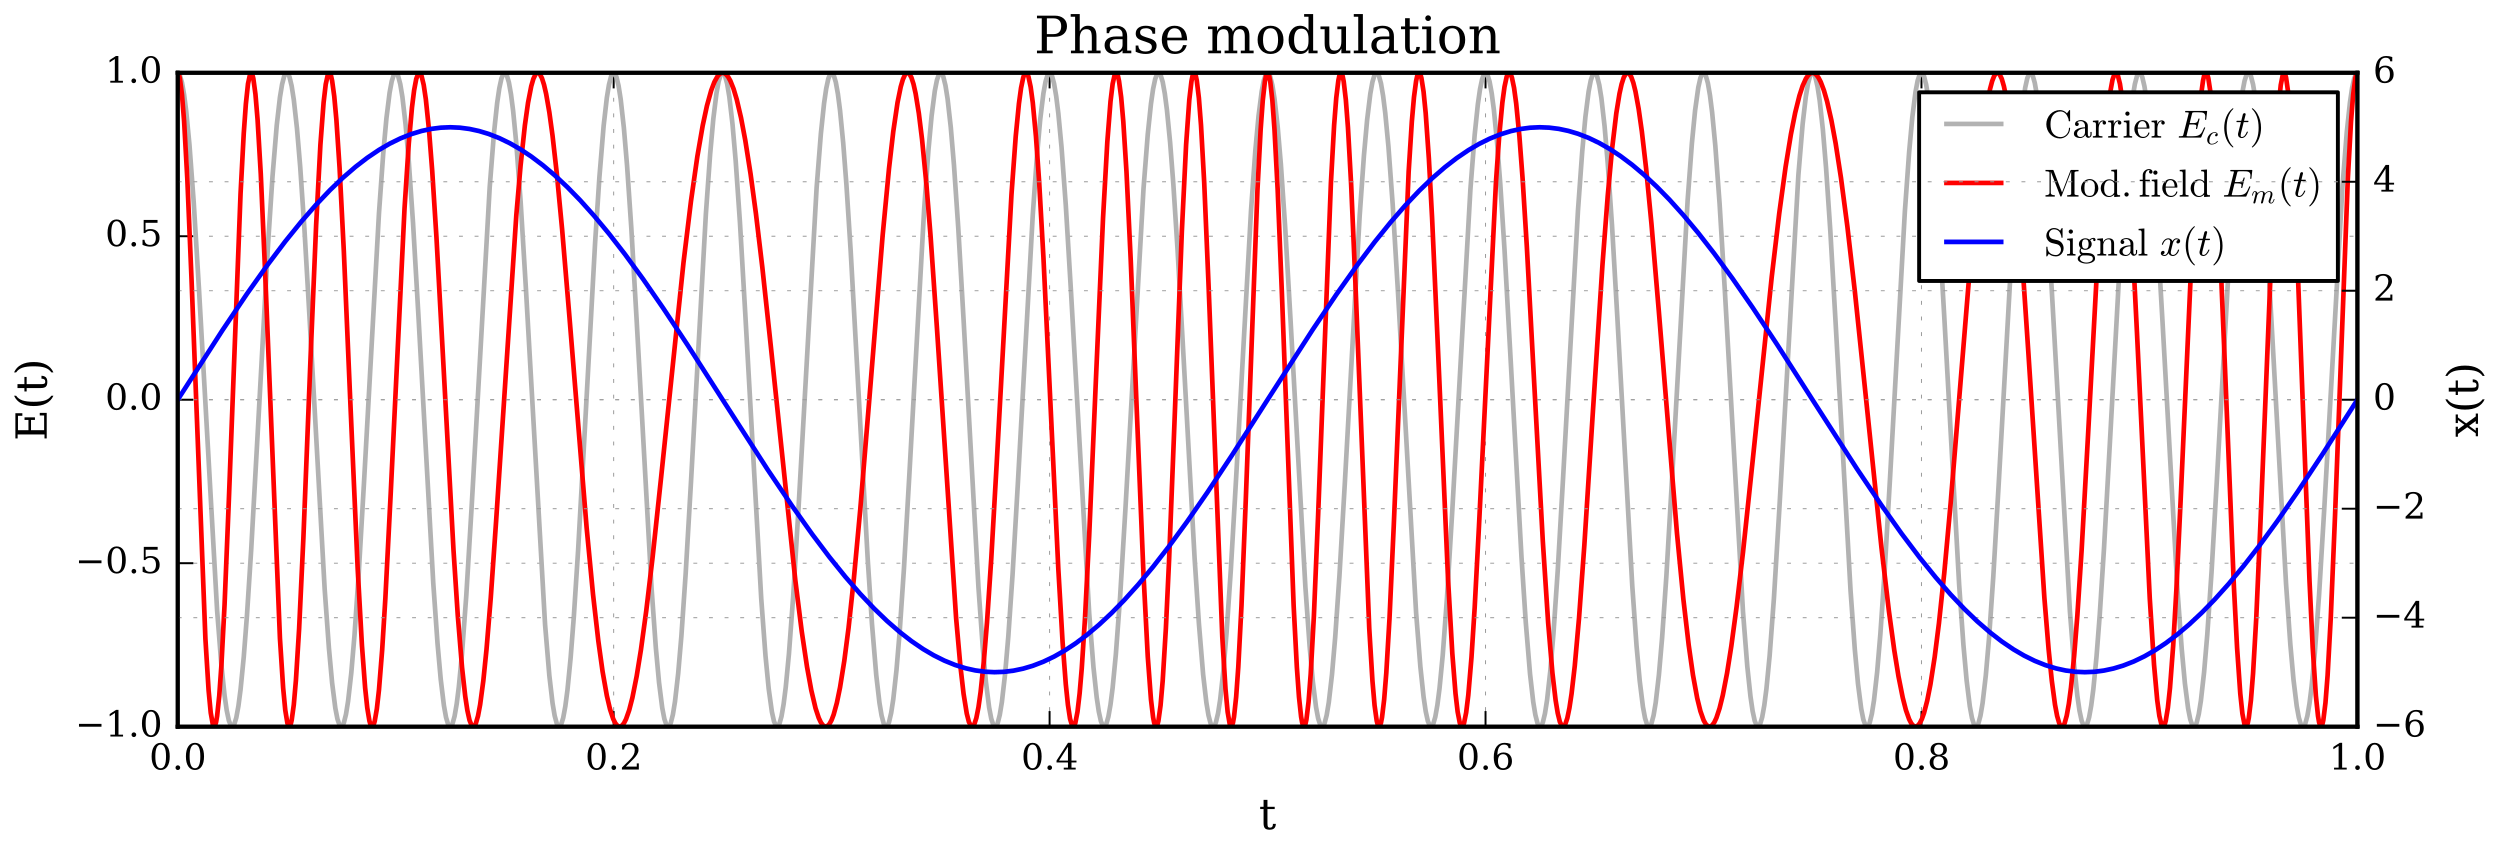 <?xml version="1.0" encoding="utf-8" standalone="no"?>
<!DOCTYPE svg PUBLIC "-//W3C//DTD SVG 1.1//EN"
  "http://www.w3.org/Graphics/SVG/1.1/DTD/svg11.dtd">
<!-- Created with matplotlib (http://matplotlib.org/) -->
<svg height="218pt" version="1.1" viewBox="0 0 640 218" width="640pt" xmlns="http://www.w3.org/2000/svg" xmlns:xlink="http://www.w3.org/1999/xlink">
 <defs>
  <style type="text/css">
*{stroke-linecap:butt;stroke-linejoin:round;stroke-miterlimit:100000;}
  </style>
 </defs>
 <g id="figure_1">
  <g id="patch_1">
   <path d="M 0 218.144 
L 640.25 218.144 
L 640.25 0 
L 0 0 
z
" style="fill:#ffffff;"/>
  </g>
  <g id="axes_1">
   <g id="patch_2">
    <path d="M 45.496 186.03 
L 603.496 186.03 
L 603.496 18.63 
L 45.496 18.63 
z
" style="fill:#ffffff;"/>
   </g>
   <g id="matplotlib.axis_1">
    <g id="xtick_1">
     <g id="line2d_1">
      <path clip-path="url(#pfd9b11bae8)" d="M 45.496 186.03 
L 45.496 18.63 
" style="fill:none;stroke:#999999;stroke-dasharray:1,3;stroke-dashoffset:0.0;stroke-width:0.25;"/>
     </g>
     <g id="line2d_2">
      <defs>
       <path d="M 0 0 
L 0 -4 
" id="m438fed41b3" style="stroke:#000000;stroke-width:0.5;"/>
      </defs>
      <g>
       <use style="stroke:#000000;stroke-width:0.5;" x="45.496" xlink:href="#m438fed41b3" y="186.03"/>
      </g>
     </g>
     <g id="line2d_3">
      <defs>
       <path d="M 0 0 
L 0 4 
" id="m8d4cbb4ff3" style="stroke:#000000;stroke-width:0.5;"/>
      </defs>
      <g>
       <use style="stroke:#000000;stroke-width:0.5;" x="45.496" xlink:href="#m8d4cbb4ff3" y="18.63"/>
      </g>
     </g>
     <g id="text_1">
      <!-- 0.0 -->
      <defs>
       <path d="M 9.422 5.078 
Q 9.422 7.812 11.281 9.719 
Q 13.141 11.625 15.922 11.625 
Q 18.609 11.625 20.5 9.719 
Q 22.406 7.812 22.406 5.078 
Q 22.406 2.391 20.5 0.484 
Q 18.609 -1.422 15.922 -1.422 
Q 13.141 -1.422 11.281 0.453 
Q 9.422 2.344 9.422 5.078 
" id="BitstreamVeraSerif-Roman-2e"/>
       <path d="M 31.781 3.422 
Q 39.266 3.422 42.969 11.625 
Q 46.688 19.828 46.688 36.375 
Q 46.688 52.984 42.969 61.188 
Q 39.266 69.391 31.781 69.391 
Q 24.312 69.391 20.594 61.188 
Q 16.891 52.984 16.891 36.375 
Q 16.891 19.828 20.594 11.625 
Q 24.312 3.422 31.781 3.422 
M 31.781 -1.422 
Q 19.922 -1.422 13.25 8.531 
Q 6.594 18.5 6.594 36.375 
Q 6.594 54.297 13.25 64.25 
Q 19.922 74.219 31.781 74.219 
Q 43.703 74.219 50.344 64.25 
Q 56.984 54.297 56.984 36.375 
Q 56.984 18.5 50.344 8.531 
Q 43.703 -1.422 31.781 -1.422 
" id="BitstreamVeraSerif-Roman-30"/>
      </defs>
      <g transform="translate(38.21 196.992)scale(0.092 -0.092)">
       <use xlink:href="#BitstreamVeraSerif-Roman-30"/>
       <use x="63.623" xlink:href="#BitstreamVeraSerif-Roman-2e"/>
       <use x="95.41" xlink:href="#BitstreamVeraSerif-Roman-30"/>
      </g>
     </g>
    </g>
    <g id="xtick_2">
     <g id="line2d_4">
      <path clip-path="url(#pfd9b11bae8)" d="M 157.096 186.03 
L 157.096 18.63 
" style="fill:none;stroke:#999999;stroke-dasharray:1,3;stroke-dashoffset:0.0;stroke-width:0.25;"/>
     </g>
     <g id="line2d_5">
      <g>
       <use style="stroke:#000000;stroke-width:0.5;" x="157.096" xlink:href="#m438fed41b3" y="186.03"/>
      </g>
     </g>
     <g id="line2d_6">
      <g>
       <use style="stroke:#000000;stroke-width:0.5;" x="157.096" xlink:href="#m8d4cbb4ff3" y="18.63"/>
      </g>
     </g>
     <g id="text_2">
      <!-- 0.2 -->
      <defs>
       <path d="M 12.797 55.516 
L 7.328 55.516 
L 7.328 68.5 
Q 12.547 71.297 17.844 72.75 
Q 23.141 74.219 28.219 74.219 
Q 39.594 74.219 46.188 68.703 
Q 52.781 63.188 52.781 53.719 
Q 52.781 43.016 37.844 28.125 
Q 36.672 27 36.078 26.422 
L 17.672 8.016 
L 48.094 8.016 
L 48.094 17 
L 53.812 17 
L 53.812 0 
L 6.781 0 
L 6.781 5.328 
L 28.906 27.391 
Q 36.234 34.719 39.359 40.844 
Q 42.484 46.969 42.484 53.719 
Q 42.484 61.078 38.641 65.234 
Q 34.812 69.391 28.078 69.391 
Q 21.094 69.391 17.281 65.922 
Q 13.484 62.453 12.797 55.516 
" id="BitstreamVeraSerif-Roman-32"/>
      </defs>
      <g transform="translate(149.81 196.992)scale(0.092 -0.092)">
       <use xlink:href="#BitstreamVeraSerif-Roman-30"/>
       <use x="63.623" xlink:href="#BitstreamVeraSerif-Roman-2e"/>
       <use x="95.41" xlink:href="#BitstreamVeraSerif-Roman-32"/>
      </g>
     </g>
    </g>
    <g id="xtick_3">
     <g id="line2d_7">
      <path clip-path="url(#pfd9b11bae8)" d="M 268.696 186.03 
L 268.696 18.63 
" style="fill:none;stroke:#999999;stroke-dasharray:1,3;stroke-dashoffset:0.0;stroke-width:0.25;"/>
     </g>
     <g id="line2d_8">
      <g>
       <use style="stroke:#000000;stroke-width:0.5;" x="268.696" xlink:href="#m438fed41b3" y="186.03"/>
      </g>
     </g>
     <g id="line2d_9">
      <g>
       <use style="stroke:#000000;stroke-width:0.5;" x="268.696" xlink:href="#m8d4cbb4ff3" y="18.63"/>
      </g>
     </g>
     <g id="text_3">
      <!-- 0.4 -->
      <defs>
       <path d="M 34.906 24.703 
L 34.906 63.484 
L 10.016 24.703 
z
M 56.391 0 
L 23.188 0 
L 23.188 5.172 
L 34.906 5.172 
L 34.906 19.484 
L 3.078 19.484 
L 3.078 24.812 
L 35.016 74.219 
L 44.672 74.219 
L 44.672 24.703 
L 58.594 24.703 
L 58.594 19.484 
L 44.672 19.484 
L 44.672 5.172 
L 56.391 5.172 
z
" id="BitstreamVeraSerif-Roman-34"/>
      </defs>
      <g transform="translate(261.41 196.992)scale(0.092 -0.092)">
       <use xlink:href="#BitstreamVeraSerif-Roman-30"/>
       <use x="63.623" xlink:href="#BitstreamVeraSerif-Roman-2e"/>
       <use x="95.41" xlink:href="#BitstreamVeraSerif-Roman-34"/>
      </g>
     </g>
    </g>
    <g id="xtick_4">
     <g id="line2d_10">
      <path clip-path="url(#pfd9b11bae8)" d="M 380.296 186.03 
L 380.296 18.63 
" style="fill:none;stroke:#999999;stroke-dasharray:1,3;stroke-dashoffset:0.0;stroke-width:0.25;"/>
     </g>
     <g id="line2d_11">
      <g>
       <use style="stroke:#000000;stroke-width:0.5;" x="380.296" xlink:href="#m438fed41b3" y="186.03"/>
      </g>
     </g>
     <g id="line2d_12">
      <g>
       <use style="stroke:#000000;stroke-width:0.5;" x="380.296" xlink:href="#m8d4cbb4ff3" y="18.63"/>
      </g>
     </g>
     <g id="text_4">
      <!-- 0.6 -->
      <defs>
       <path d="M 32.719 3.422 
Q 39.594 3.422 43.297 8.469 
Q 47.016 13.531 47.016 23 
Q 47.016 32.469 43.297 37.516 
Q 39.594 42.578 32.719 42.578 
Q 25.734 42.578 22.062 37.688 
Q 18.406 32.812 18.406 23.578 
Q 18.406 13.875 22.109 8.641 
Q 25.828 3.422 32.719 3.422 
M 16.797 40.141 
Q 20.125 43.797 24.312 45.594 
Q 28.516 47.406 33.797 47.406 
Q 44.672 47.406 51 40.859 
Q 57.328 34.328 57.328 23 
Q 57.328 11.922 50.516 5.25 
Q 43.703 -1.422 32.328 -1.422 
Q 19.969 -1.422 13.328 7.781 
Q 6.688 17 6.688 34.078 
Q 6.688 53.219 14.547 63.719 
Q 22.406 74.219 36.719 74.219 
Q 40.578 74.219 44.828 73.484 
Q 49.078 72.75 53.516 71.297 
L 53.516 59.281 
L 48 59.281 
Q 47.406 64.203 44.234 66.797 
Q 41.062 69.391 35.688 69.391 
Q 26.219 69.391 21.578 62.203 
Q 16.938 55.031 16.797 40.141 
" id="BitstreamVeraSerif-Roman-36"/>
      </defs>
      <g transform="translate(373.01 196.992)scale(0.092 -0.092)">
       <use xlink:href="#BitstreamVeraSerif-Roman-30"/>
       <use x="63.623" xlink:href="#BitstreamVeraSerif-Roman-2e"/>
       <use x="95.41" xlink:href="#BitstreamVeraSerif-Roman-36"/>
      </g>
     </g>
    </g>
    <g id="xtick_5">
     <g id="line2d_13">
      <path clip-path="url(#pfd9b11bae8)" d="M 491.896 186.03 
L 491.896 18.63 
" style="fill:none;stroke:#999999;stroke-dasharray:1,3;stroke-dashoffset:0.0;stroke-width:0.25;"/>
     </g>
     <g id="line2d_14">
      <g>
       <use style="stroke:#000000;stroke-width:0.5;" x="491.896" xlink:href="#m438fed41b3" y="186.03"/>
      </g>
     </g>
     <g id="line2d_15">
      <g>
       <use style="stroke:#000000;stroke-width:0.5;" x="491.896" xlink:href="#m8d4cbb4ff3" y="18.63"/>
      </g>
     </g>
     <g id="text_5">
      <!-- 0.8 -->
      <defs>
       <path d="M 46.578 19.922 
Q 46.578 27.734 42.688 32.047 
Q 38.812 36.375 31.781 36.375 
Q 24.75 36.375 20.875 32.047 
Q 17 27.734 17 19.922 
Q 17 12.062 20.875 7.734 
Q 24.75 3.422 31.781 3.422 
Q 38.812 3.422 42.688 7.734 
Q 46.578 12.062 46.578 19.922 
M 44.578 55.328 
Q 44.578 61.969 41.203 65.672 
Q 37.844 69.391 31.781 69.391 
Q 25.781 69.391 22.391 65.672 
Q 19 61.969 19 55.328 
Q 19 48.641 22.391 44.922 
Q 25.781 41.219 31.781 41.219 
Q 37.844 41.219 41.203 44.922 
Q 44.578 48.641 44.578 55.328 
M 39.312 38.812 
Q 47.609 37.703 52.25 32.688 
Q 56.891 27.688 56.891 19.922 
Q 56.891 9.672 50.391 4.125 
Q 43.891 -1.422 31.781 -1.422 
Q 19.734 -1.422 13.203 4.125 
Q 6.688 9.672 6.688 19.922 
Q 6.688 27.688 11.328 32.688 
Q 15.969 37.703 24.312 38.812 
Q 16.938 40.141 13 44.406 
Q 9.078 48.688 9.078 55.328 
Q 9.078 64.109 15.125 69.156 
Q 21.188 74.219 31.781 74.219 
Q 42.391 74.219 48.438 69.156 
Q 54.5 64.109 54.5 55.328 
Q 54.5 48.688 50.562 44.406 
Q 46.625 40.141 39.312 38.812 
" id="BitstreamVeraSerif-Roman-38"/>
      </defs>
      <g transform="translate(484.61 196.992)scale(0.092 -0.092)">
       <use xlink:href="#BitstreamVeraSerif-Roman-30"/>
       <use x="63.623" xlink:href="#BitstreamVeraSerif-Roman-2e"/>
       <use x="95.41" xlink:href="#BitstreamVeraSerif-Roman-38"/>
      </g>
     </g>
    </g>
    <g id="xtick_6">
     <g id="line2d_16">
      <path clip-path="url(#pfd9b11bae8)" d="M 603.496 186.03 
L 603.496 18.63 
" style="fill:none;stroke:#999999;stroke-dasharray:1,3;stroke-dashoffset:0.0;stroke-width:0.25;"/>
     </g>
     <g id="line2d_17">
      <g>
       <use style="stroke:#000000;stroke-width:0.5;" x="603.496" xlink:href="#m438fed41b3" y="186.03"/>
      </g>
     </g>
     <g id="line2d_18">
      <g>
       <use style="stroke:#000000;stroke-width:0.5;" x="603.496" xlink:href="#m8d4cbb4ff3" y="18.63"/>
      </g>
     </g>
     <g id="text_6">
      <!-- 1.0 -->
      <defs>
       <path d="M 14.203 0 
L 14.203 5.172 
L 26.906 5.172 
L 26.906 65.828 
L 12.203 56.297 
L 12.203 62.703 
L 29.984 74.219 
L 36.719 74.219 
L 36.719 5.172 
L 49.422 5.172 
L 49.422 0 
z
" id="BitstreamVeraSerif-Roman-31"/>
      </defs>
      <g transform="translate(596.21 196.992)scale(0.092 -0.092)">
       <use xlink:href="#BitstreamVeraSerif-Roman-31"/>
       <use x="63.623" xlink:href="#BitstreamVeraSerif-Roman-2e"/>
       <use x="95.41" xlink:href="#BitstreamVeraSerif-Roman-30"/>
      </g>
     </g>
    </g>
    <g id="text_7">
     <!-- t -->
     <defs>
      <path d="M 10.797 46.688 
L 2.875 46.688 
L 2.875 51.906 
L 10.797 51.906 
L 10.797 68.016 
L 19.828 68.016 
L 19.828 51.906 
L 36.719 51.906 
L 36.719 46.688 
L 19.828 46.688 
L 19.828 13.719 
Q 19.828 7.125 21.094 5.266 
Q 22.359 3.422 25.781 3.422 
Q 29.297 3.422 30.906 5.484 
Q 32.516 7.562 32.625 12.203 
L 39.406 12.203 
Q 39.016 5.125 35.547 1.844 
Q 32.078 -1.422 25 -1.422 
Q 17.234 -1.422 14.016 2.016 
Q 10.797 5.469 10.797 13.719 
z
" id="BitstreamVeraSerif-Roman-74"/>
     </defs>
     <g transform="translate(322.286 212.256)scale(0.11 -0.11)">
      <use xlink:href="#BitstreamVeraSerif-Roman-74"/>
     </g>
    </g>
   </g>
   <g id="matplotlib.axis_2">
    <g id="ytick_1">
     <g id="line2d_19">
      <path clip-path="url(#pfd9b11bae8)" d="M 45.496 186.03 
L 603.496 186.03 
" style="fill:none;stroke:#999999;stroke-dasharray:1,3;stroke-dashoffset:0.0;stroke-width:0.25;"/>
     </g>
     <g id="line2d_20">
      <defs>
       <path d="M 0 0 
L 4 0 
" id="m0d8e9347d2" style="stroke:#000000;stroke-width:0.5;"/>
      </defs>
      <g>
       <use style="stroke:#000000;stroke-width:0.5;" x="45.496" xlink:href="#m0d8e9347d2" y="186.03"/>
      </g>
     </g>
     <g id="text_8">
      <!-- −1.0 -->
      <defs>
       <path d="M 10.594 35.297 
L 73.188 35.297 
L 73.188 27.391 
L 10.594 27.391 
z
" id="BitstreamVeraSerif-Roman-2212"/>
      </defs>
      <g transform="translate(19.246 188.558)scale(0.092 -0.092)">
       <use xlink:href="#BitstreamVeraSerif-Roman-2212"/>
       <use x="83.789" xlink:href="#BitstreamVeraSerif-Roman-31"/>
       <use x="147.412" xlink:href="#BitstreamVeraSerif-Roman-2e"/>
       <use x="179.199" xlink:href="#BitstreamVeraSerif-Roman-30"/>
      </g>
     </g>
    </g>
    <g id="ytick_2">
     <g id="line2d_21">
      <path clip-path="url(#pfd9b11bae8)" d="M 45.496 144.18 
L 603.496 144.18 
" style="fill:none;stroke:#999999;stroke-dasharray:1,3;stroke-dashoffset:0.0;stroke-width:0.25;"/>
     </g>
     <g id="line2d_22">
      <g>
       <use style="stroke:#000000;stroke-width:0.5;" x="45.496" xlink:href="#m0d8e9347d2" y="144.18"/>
      </g>
     </g>
     <g id="text_9">
      <!-- −0.5 -->
      <defs>
       <path d="M 50.297 72.906 
L 50.297 64.891 
L 16.891 64.891 
L 16.891 44 
Q 19.438 45.75 22.828 46.625 
Q 26.219 47.516 30.422 47.516 
Q 42.234 47.516 49.062 40.969 
Q 55.906 34.422 55.906 23.094 
Q 55.906 11.531 49 5.047 
Q 42.094 -1.422 29.594 -1.422 
Q 24.562 -1.422 19.281 -0.188 
Q 14.016 1.031 8.5 3.516 
L 8.5 17.672 
L 14.016 17.672 
Q 14.453 10.75 18.422 7.078 
Q 22.406 3.422 29.594 3.422 
Q 37.312 3.422 41.453 8.5 
Q 45.609 13.578 45.609 23.094 
Q 45.609 32.562 41.484 37.609 
Q 37.359 42.672 29.594 42.672 
Q 25.203 42.672 21.844 41.109 
Q 18.5 39.547 15.922 36.281 
L 11.719 36.281 
L 11.719 72.906 
z
" id="BitstreamVeraSerif-Roman-35"/>
      </defs>
      <g transform="translate(19.246 146.708)scale(0.092 -0.092)">
       <use xlink:href="#BitstreamVeraSerif-Roman-2212"/>
       <use x="83.789" xlink:href="#BitstreamVeraSerif-Roman-30"/>
       <use x="147.412" xlink:href="#BitstreamVeraSerif-Roman-2e"/>
       <use x="179.199" xlink:href="#BitstreamVeraSerif-Roman-35"/>
      </g>
     </g>
    </g>
    <g id="ytick_3">
     <g id="line2d_23">
      <path clip-path="url(#pfd9b11bae8)" d="M 45.496 102.33 
L 603.496 102.33 
" style="fill:none;stroke:#999999;stroke-dasharray:1,3;stroke-dashoffset:0.0;stroke-width:0.25;"/>
     </g>
     <g id="line2d_24">
      <g>
       <use style="stroke:#000000;stroke-width:0.5;" x="45.496" xlink:href="#m0d8e9347d2" y="102.33"/>
      </g>
     </g>
     <g id="text_10">
      <!-- 0.0 -->
      <g transform="translate(26.924 104.858)scale(0.092 -0.092)">
       <use xlink:href="#BitstreamVeraSerif-Roman-30"/>
       <use x="63.623" xlink:href="#BitstreamVeraSerif-Roman-2e"/>
       <use x="95.41" xlink:href="#BitstreamVeraSerif-Roman-30"/>
      </g>
     </g>
    </g>
    <g id="ytick_4">
     <g id="line2d_25">
      <path clip-path="url(#pfd9b11bae8)" d="M 45.496 60.48 
L 603.496 60.48 
" style="fill:none;stroke:#999999;stroke-dasharray:1,3;stroke-dashoffset:0.0;stroke-width:0.25;"/>
     </g>
     <g id="line2d_26">
      <g>
       <use style="stroke:#000000;stroke-width:0.5;" x="45.496" xlink:href="#m0d8e9347d2" y="60.48"/>
      </g>
     </g>
     <g id="text_11">
      <!-- 0.5 -->
      <g transform="translate(26.924 63.008)scale(0.092 -0.092)">
       <use xlink:href="#BitstreamVeraSerif-Roman-30"/>
       <use x="63.623" xlink:href="#BitstreamVeraSerif-Roman-2e"/>
       <use x="95.41" xlink:href="#BitstreamVeraSerif-Roman-35"/>
      </g>
     </g>
    </g>
    <g id="ytick_5">
     <g id="line2d_27">
      <path clip-path="url(#pfd9b11bae8)" d="M 45.496 18.63 
L 603.496 18.63 
" style="fill:none;stroke:#999999;stroke-dasharray:1,3;stroke-dashoffset:0.0;stroke-width:0.25;"/>
     </g>
     <g id="line2d_28">
      <g>
       <use style="stroke:#000000;stroke-width:0.5;" x="45.496" xlink:href="#m0d8e9347d2" y="18.63"/>
      </g>
     </g>
     <g id="text_12">
      <!-- 1.0 -->
      <g transform="translate(26.924 21.158)scale(0.092 -0.092)">
       <use xlink:href="#BitstreamVeraSerif-Roman-31"/>
       <use x="63.623" xlink:href="#BitstreamVeraSerif-Roman-2e"/>
       <use x="95.41" xlink:href="#BitstreamVeraSerif-Roman-30"/>
      </g>
     </g>
    </g>
    <g id="text_13">
     <!-- E(t) -->
     <defs>
      <path d="M 7.078 -15.578 
L 7.078 -10.797 
Q 14.594 -5.609 17.891 3.781 
Q 21.188 13.188 21.188 30.172 
Q 21.188 47.219 17.891 56.609 
Q 14.594 66.016 7.078 71.188 
L 7.078 75.984 
Q 19 70.656 25.047 59.109 
Q 31.109 47.562 31.109 30.172 
Q 31.109 12.844 25.047 1.297 
Q 19 -10.25 7.078 -15.578 
" id="BitstreamVeraSerif-Roman-29"/>
      <path d="M 5.516 0 
L 5.516 5.172 
L 14.797 5.172 
L 14.797 67.672 
L 5.516 67.672 
L 5.516 72.906 
L 64.203 72.906 
L 64.203 56.688 
L 58.203 56.688 
L 58.203 66.891 
L 24.703 66.891 
L 24.703 42.484 
L 48.578 42.484 
L 48.578 51.609 
L 54.594 51.609 
L 54.594 27.391 
L 48.578 27.391 
L 48.578 36.531 
L 24.703 36.531 
L 24.703 6 
L 58.984 6 
L 58.984 16.219 
L 64.984 16.219 
L 64.984 0 
z
" id="BitstreamVeraSerif-Roman-45"/>
      <path d="M 31.891 -15.578 
Q 20.016 -10.25 13.953 1.297 
Q 7.906 12.844 7.906 30.172 
Q 7.906 47.562 13.953 59.109 
Q 20.016 70.656 31.891 75.984 
L 31.891 71.188 
Q 24.359 66.016 21.094 56.609 
Q 17.828 47.219 17.828 30.172 
Q 17.828 13.188 21.094 3.781 
Q 24.359 -5.609 31.891 -10.797 
z
" id="BitstreamVeraSerif-Roman-28"/>
     </defs>
     <g transform="translate(11.958 112.847)rotate(-90.0)scale(0.11 -0.11)">
      <use xlink:href="#BitstreamVeraSerif-Roman-45"/>
      <use x="72.998" xlink:href="#BitstreamVeraSerif-Roman-28"/>
      <use x="112.012" xlink:href="#BitstreamVeraSerif-Roman-74"/>
      <use x="152.197" xlink:href="#BitstreamVeraSerif-Roman-29"/>
     </g>
    </g>
   </g>
   <g id="line2d_29">
    <path clip-path="url(#pfd9b11bae8)" d="M 45.496 18.63 
L 45.769 18.788 
L 46.041 19.26 
L 46.587 21.141 
L 47.132 24.244 
L 47.677 28.523 
L 48.495 36.999 
L 49.585 51.679 
L 50.948 74.18 
L 55.582 156.29 
L 56.673 170.225 
L 57.49 178.041 
L 58.036 181.842 
L 58.581 184.445 
L 59.126 185.812 
L 59.399 186.025 
L 59.671 185.923 
L 59.944 185.505 
L 60.489 183.733 
L 61.034 180.735 
L 61.579 176.557 
L 62.397 168.219 
L 63.215 157.652 
L 64.305 140.723 
L 65.941 111.368 
L 68.667 61.784 
L 69.757 45.2 
L 70.848 32.044 
L 71.665 24.909 
L 72.21 21.597 
L 72.756 19.499 
L 73.028 18.917 
L 73.301 18.649 
L 73.573 18.697 
L 73.846 19.059 
L 74.119 19.735 
L 74.664 22.017 
L 75.209 25.508 
L 76.027 32.892 
L 76.845 42.625 
L 77.935 58.676 
L 79.298 82.294 
L 83.114 150.808 
L 84.205 165.94 
L 85.022 174.827 
L 85.84 181.261 
L 86.385 184.078 
L 86.931 185.663 
L 87.203 185.986 
L 87.476 185.994 
L 87.748 185.687 
L 88.021 185.066 
L 88.566 182.891 
L 89.111 179.504 
L 89.929 172.265 
L 90.747 162.661 
L 91.837 146.748 
L 93.2 123.237 
L 97.017 54.588 
L 98.107 39.308 
L 98.925 30.286 
L 99.742 23.702 
L 100.288 20.78 
L 100.833 19.085 
L 101.105 18.707 
L 101.378 18.644 
L 101.651 18.896 
L 101.923 19.463 
L 102.468 21.529 
L 103.014 24.812 
L 103.831 31.904 
L 104.649 41.379 
L 105.74 57.152 
L 107.103 80.553 
L 110.919 149.331 
L 112.009 164.757 
L 112.827 173.912 
L 113.645 180.645 
L 114.19 183.673 
L 114.735 185.476 
L 115.008 185.909 
L 115.28 186.027 
L 115.553 185.83 
L 115.826 185.319 
L 116.371 183.361 
L 116.916 180.182 
L 117.461 175.832 
L 118.279 167.257 
L 119.369 152.468 
L 120.732 129.875 
L 125.366 47.881 
L 126.457 34.061 
L 127.274 26.347 
L 127.82 22.62 
L 128.365 20.093 
L 128.91 18.804 
L 129.183 18.63 
L 129.455 18.772 
L 129.728 19.229 
L 130.273 21.079 
L 130.818 24.152 
L 131.363 28.402 
L 132.181 36.839 
L 133.272 51.474 
L 134.635 73.938 
L 139.541 159.927 
L 140.632 172.963 
L 141.449 179.992 
L 141.995 183.23 
L 142.54 185.25 
L 142.812 185.793 
L 143.085 186.022 
L 143.358 185.935 
L 143.63 185.534 
L 144.175 183.792 
L 144.721 180.825 
L 145.266 176.675 
L 146.083 168.377 
L 146.901 157.844 
L 147.992 140.951 
L 149.627 111.624 
L 152.353 62.009 
L 153.444 45.388 
L 154.534 32.183 
L 155.352 25.007 
L 155.897 21.665 
L 156.442 19.537 
L 156.715 18.939 
L 156.987 18.655 
L 157.26 18.687 
L 157.532 19.033 
L 157.805 19.694 
L 158.35 21.945 
L 158.895 25.407 
L 159.713 32.749 
L 160.531 42.445 
L 161.621 58.457 
L 162.984 82.045 
L 166.801 150.598 
L 167.891 165.773 
L 168.709 174.698 
L 169.527 181.176 
L 170.072 184.022 
L 170.617 185.639 
L 170.89 185.978 
L 171.162 186.001 
L 171.435 185.71 
L 171.707 185.104 
L 172.253 182.961 
L 172.798 179.603 
L 173.615 172.406 
L 174.433 162.839 
L 175.524 146.966 
L 176.887 123.486 
L 180.703 54.799 
L 181.793 39.477 
L 182.611 30.418 
L 183.429 23.791 
L 183.974 20.838 
L 184.519 19.112 
L 184.792 18.719 
L 185.064 18.64 
L 185.337 18.876 
L 185.61 19.427 
L 186.155 21.463 
L 186.7 24.716 
L 187.518 31.766 
L 188.336 41.203 
L 189.426 56.936 
L 190.789 80.305 
L 194.878 153.288 
L 195.968 167.901 
L 196.786 176.318 
L 197.604 182.233 
L 198.149 184.684 
L 198.694 185.895 
L 198.967 186.029 
L 199.239 185.848 
L 199.512 185.352 
L 200.057 183.425 
L 200.602 180.276 
L 201.147 175.955 
L 201.965 167.419 
L 203.056 152.674 
L 204.419 130.117 
L 209.053 48.076 
L 210.143 34.21 
L 210.961 26.455 
L 211.506 22.699 
L 212.051 20.141 
L 212.596 18.821 
L 212.869 18.632 
L 213.142 18.758 
L 213.414 19.199 
L 213.959 21.017 
L 214.505 24.06 
L 215.05 28.282 
L 215.868 36.68 
L 216.685 47.298 
L 217.776 64.279 
L 219.411 93.675 
L 222.137 143.212 
L 223.228 159.741 
L 224.318 172.825 
L 225.136 179.896 
L 225.681 183.164 
L 226.226 185.215 
L 226.499 185.774 
L 226.771 186.018 
L 227.044 185.947 
L 227.317 185.561 
L 227.589 184.862 
L 228.134 182.533 
L 228.679 178.998 
L 229.497 171.552 
L 230.315 161.764 
L 231.405 145.654 
L 232.768 121.991 
L 236.585 53.538 
L 237.675 38.47 
L 238.493 29.641 
L 239.311 23.271 
L 239.856 20.5 
L 240.401 18.961 
L 240.674 18.662 
L 240.946 18.678 
L 241.219 19.009 
L 241.491 19.653 
L 242.037 21.874 
L 242.582 25.306 
L 243.4 32.607 
L 244.217 42.266 
L 245.308 58.239 
L 246.671 81.796 
L 250.487 150.388 
L 251.577 165.605 
L 252.395 174.569 
L 253.213 181.089 
L 253.758 183.966 
L 254.303 185.614 
L 254.576 185.968 
L 254.849 186.008 
L 255.121 185.732 
L 255.394 185.142 
L 255.939 183.029 
L 256.484 179.702 
L 257.302 172.546 
L 258.12 163.017 
L 259.21 147.183 
L 260.573 123.734 
L 264.389 55.011 
L 265.48 39.647 
L 266.297 30.549 
L 267.115 23.88 
L 267.66 20.897 
L 268.206 19.14 
L 268.478 18.731 
L 268.751 18.636 
L 269.023 18.857 
L 269.296 19.392 
L 269.841 21.397 
L 270.386 24.62 
L 270.932 29.013 
L 271.749 37.647 
L 272.84 52.501 
L 274.203 75.149 
L 278.837 157.071 
L 279.927 170.821 
L 280.745 178.473 
L 281.29 182.157 
L 281.835 184.638 
L 282.38 185.88 
L 282.653 186.03 
L 282.926 185.864 
L 283.198 185.384 
L 283.743 183.488 
L 284.289 180.37 
L 284.834 176.077 
L 285.652 167.58 
L 286.742 152.879 
L 288.105 130.359 
L 292.739 48.272 
L 293.829 34.359 
L 294.647 26.564 
L 295.192 22.778 
L 295.738 20.19 
L 296.283 18.838 
L 296.555 18.633 
L 296.828 18.744 
L 297.101 19.169 
L 297.646 20.957 
L 298.191 23.97 
L 298.736 28.162 
L 299.554 36.52 
L 300.372 47.104 
L 301.462 64.051 
L 303.098 93.419 
L 305.824 142.988 
L 306.914 159.553 
L 308.004 172.686 
L 308.822 179.799 
L 309.367 183.097 
L 309.912 185.179 
L 310.185 185.753 
L 310.458 186.013 
L 310.73 185.958 
L 311.003 185.588 
L 311.275 184.904 
L 311.821 182.607 
L 312.366 179.101 
L 313.184 171.696 
L 314.001 161.945 
L 315.092 145.874 
L 316.455 122.241 
L 320.271 53.747 
L 321.361 38.636 
L 322.179 29.769 
L 322.997 23.356 
L 323.542 20.555 
L 324.087 18.985 
L 324.36 18.669 
L 324.633 18.669 
L 324.905 18.985 
L 325.178 19.614 
L 325.723 21.803 
L 326.268 25.206 
L 327.086 32.465 
L 327.904 42.087 
L 328.994 58.02 
L 330.357 81.547 
L 334.173 150.177 
L 335.264 165.437 
L 336.082 174.439 
L 336.899 181.002 
L 337.444 183.909 
L 337.99 185.588 
L 338.262 185.958 
L 338.535 186.013 
L 338.807 185.753 
L 339.08 185.179 
L 339.625 183.097 
L 340.17 179.799 
L 340.988 172.686 
L 341.806 163.193 
L 342.896 147.4 
L 344.259 123.983 
L 348.076 55.223 
L 349.166 39.817 
L 349.984 30.682 
L 350.802 23.97 
L 351.347 20.957 
L 351.892 19.169 
L 352.165 18.744 
L 352.437 18.633 
L 352.71 18.838 
L 352.982 19.358 
L 353.528 21.332 
L 354.073 24.525 
L 354.618 28.889 
L 355.436 37.484 
L 356.526 52.294 
L 357.889 74.907 
L 362.523 156.877 
L 363.614 170.673 
L 364.431 178.366 
L 364.976 182.079 
L 365.522 184.591 
L 366.067 185.864 
L 366.339 186.03 
L 366.612 185.88 
L 366.885 185.415 
L 367.43 183.55 
L 367.975 180.462 
L 368.52 176.198 
L 369.338 167.741 
L 370.428 153.083 
L 371.791 130.601 
L 376.425 48.469 
L 377.516 34.51 
L 378.334 26.674 
L 378.879 22.859 
L 379.424 20.24 
L 379.969 18.857 
L 380.242 18.636 
L 380.514 18.731 
L 380.787 19.14 
L 381.332 20.897 
L 381.877 23.88 
L 382.423 28.044 
L 383.24 36.362 
L 384.058 46.912 
L 385.148 63.822 
L 386.784 93.164 
L 389.51 142.763 
L 390.6 159.366 
L 391.691 172.546 
L 392.508 179.702 
L 393.054 183.029 
L 393.599 185.142 
L 393.871 185.732 
L 394.144 186.008 
L 394.417 185.968 
L 394.689 185.614 
L 394.962 184.946 
L 395.507 182.679 
L 396.052 179.203 
L 396.87 171.839 
L 397.688 162.125 
L 398.778 146.093 
L 400.141 122.49 
L 403.957 53.957 
L 405.048 38.803 
L 405.866 29.897 
L 406.683 23.441 
L 407.229 20.61 
L 407.774 19.009 
L 408.046 18.678 
L 408.319 18.662 
L 408.592 18.961 
L 408.864 19.575 
L 409.409 21.734 
L 409.955 25.106 
L 410.772 32.324 
L 411.59 41.909 
L 412.68 57.803 
L 414.043 81.298 
L 417.86 149.966 
L 418.95 165.268 
L 419.768 174.308 
L 420.586 180.914 
L 421.131 183.851 
L 421.676 185.561 
L 421.949 185.947 
L 422.221 186.018 
L 422.494 185.774 
L 422.766 185.215 
L 423.312 183.164 
L 423.857 179.896 
L 424.675 172.825 
L 425.492 163.369 
L 426.583 147.616 
L 427.946 124.231 
L 432.035 51.271 
L 433.125 36.68 
L 433.943 28.282 
L 434.761 22.388 
L 435.306 19.953 
L 435.851 18.758 
L 436.124 18.632 
L 436.396 18.821 
L 436.669 19.325 
L 437.214 21.267 
L 437.759 24.43 
L 438.304 28.766 
L 439.122 37.322 
L 440.212 52.089 
L 441.575 74.664 
L 446.21 156.681 
L 447.3 170.525 
L 448.118 178.259 
L 448.663 182.001 
L 449.208 184.543 
L 449.753 185.848 
L 450.026 186.029 
L 450.298 185.895 
L 450.571 185.446 
L 451.116 183.612 
L 451.661 180.554 
L 452.207 176.318 
L 453.024 167.901 
L 454.115 153.288 
L 455.478 130.843 
L 460.384 44.826 
L 461.475 31.766 
L 462.293 24.716 
L 462.838 21.463 
L 463.383 19.427 
L 463.656 18.876 
L 463.928 18.64 
L 464.201 18.719 
L 464.473 19.112 
L 464.746 19.82 
L 465.291 22.163 
L 465.836 25.714 
L 466.654 33.181 
L 467.472 42.986 
L 468.562 59.115 
L 469.925 82.794 
L 473.742 151.226 
L 474.832 166.273 
L 475.65 175.082 
L 476.467 181.431 
L 477.013 184.187 
L 477.558 185.71 
L 477.83 186.001 
L 478.103 185.978 
L 478.376 185.639 
L 478.648 184.986 
L 479.193 182.75 
L 479.739 179.304 
L 480.556 171.982 
L 481.374 162.304 
L 482.465 146.312 
L 483.827 122.739 
L 487.644 54.167 
L 488.734 38.971 
L 489.552 30.026 
L 490.37 23.527 
L 490.915 20.666 
L 491.46 19.033 
L 491.733 18.687 
L 492.005 18.655 
L 492.278 18.939 
L 492.551 19.537 
L 493.096 21.665 
L 493.641 25.007 
L 494.459 32.183 
L 495.276 41.732 
L 496.367 57.585 
L 497.73 81.05 
L 501.546 149.755 
L 502.636 165.098 
L 503.454 174.176 
L 504.272 180.825 
L 504.817 183.792 
L 505.362 185.534 
L 505.635 185.935 
L 505.908 186.022 
L 506.18 185.793 
L 506.453 185.25 
L 506.998 183.23 
L 507.543 179.992 
L 508.361 172.963 
L 509.179 163.545 
L 510.269 147.832 
L 511.632 124.479 
L 515.721 51.474 
L 516.811 36.839 
L 517.629 28.402 
L 518.447 22.465 
L 518.992 19.999 
L 519.537 18.772 
L 519.81 18.63 
L 520.083 18.804 
L 520.355 19.292 
L 520.9 21.204 
L 521.445 24.337 
L 521.991 28.644 
L 522.808 37.16 
L 523.899 51.883 
L 525.262 74.422 
L 529.896 156.486 
L 530.986 170.375 
L 531.804 178.15 
L 532.349 181.921 
L 532.894 184.494 
L 533.44 185.83 
L 533.712 186.027 
L 533.985 185.909 
L 534.257 185.476 
L 534.803 183.673 
L 535.348 180.645 
L 535.893 176.438 
L 536.711 168.06 
L 537.529 157.459 
L 538.619 140.495 
L 540.254 111.113 
L 542.98 61.56 
L 544.071 45.013 
L 545.161 31.904 
L 545.979 24.812 
L 546.524 21.529 
L 547.069 19.463 
L 547.342 18.896 
L 547.615 18.644 
L 547.887 18.707 
L 548.16 19.085 
L 548.432 19.777 
L 548.977 22.09 
L 549.523 25.611 
L 550.34 33.036 
L 551.158 42.805 
L 552.249 58.896 
L 553.612 82.544 
L 557.428 151.017 
L 558.518 166.107 
L 559.336 174.955 
L 560.154 181.347 
L 560.699 184.133 
L 561.244 185.687 
L 561.517 185.994 
L 561.789 185.986 
L 562.062 185.663 
L 562.335 185.026 
L 562.88 182.821 
L 563.425 179.404 
L 564.243 172.124 
L 565.061 162.483 
L 566.151 146.53 
L 567.514 122.988 
L 571.33 54.377 
L 572.421 39.139 
L 573.238 30.156 
L 574.056 23.614 
L 574.601 20.722 
L 575.146 19.059 
L 575.419 18.697 
L 575.692 18.649 
L 575.964 18.917 
L 576.237 19.499 
L 576.782 21.597 
L 577.327 24.909 
L 578.145 32.044 
L 578.963 41.555 
L 580.053 57.368 
L 581.416 80.801 
L 585.232 149.543 
L 586.323 164.928 
L 587.141 174.044 
L 587.958 180.735 
L 588.504 183.733 
L 589.049 185.505 
L 589.321 185.923 
L 589.594 186.025 
L 589.867 185.812 
L 590.139 185.285 
L 590.684 183.296 
L 591.23 180.088 
L 591.775 175.709 
L 592.593 167.095 
L 593.683 152.262 
L 595.046 129.632 
L 599.68 47.686 
L 600.77 33.913 
L 601.588 26.24 
L 602.133 22.542 
L 602.678 20.045 
L 603.224 18.788 
L 603.496 18.63 
L 603.496 18.63 
" style="fill:none;stroke:#b2b2b2;stroke-linecap:square;stroke-width:1.2;"/>
   </g>
   <g id="line2d_30">
    <path clip-path="url(#pfd9b11bae8)" d="M 45.496 18.63 
L 45.769 18.985 
L 46.041 20.045 
L 46.587 24.243 
L 47.132 31.082 
L 47.95 45.757 
L 49.04 71.741 
L 52.584 163.527 
L 53.402 176.731 
L 53.947 182.469 
L 54.492 185.526 
L 54.764 186.016 
L 55.037 185.806 
L 55.31 184.901 
L 55.582 183.307 
L 56.127 178.119 
L 56.673 170.422 
L 57.49 154.769 
L 58.581 128.15 
L 61.579 49.621 
L 62.397 34.189 
L 62.942 26.601 
L 63.487 21.457 
L 64.033 18.908 
L 64.305 18.633 
L 64.578 19.025 
L 64.85 20.08 
L 65.396 24.134 
L 65.941 30.653 
L 66.759 44.553 
L 67.849 69.114 
L 71.665 163.437 
L 72.483 176.097 
L 73.028 181.803 
L 73.573 185.132 
L 73.846 185.877 
L 74.119 186.003 
L 74.391 185.512 
L 74.664 184.41 
L 75.209 180.42 
L 75.754 174.167 
L 76.572 161 
L 77.662 137.848 
L 79.571 89.881 
L 80.934 57.513 
L 82.024 37.015 
L 82.842 26.228 
L 83.387 21.573 
L 83.932 19.074 
L 84.205 18.65 
L 84.477 18.776 
L 84.75 19.45 
L 85.022 20.663 
L 85.568 24.663 
L 86.113 30.648 
L 86.931 42.955 
L 88.021 64.335 
L 89.657 102.358 
L 91.565 145.595 
L 92.655 165.207 
L 93.473 176.078 
L 94.018 181.203 
L 94.563 184.515 
L 94.836 185.472 
L 95.108 185.961 
L 95.381 185.981 
L 95.654 185.535 
L 95.926 184.629 
L 96.471 181.473 
L 97.017 176.605 
L 97.834 166.387 
L 98.652 153.181 
L 100.015 126.44 
L 103.559 53.361 
L 104.649 36.714 
L 105.467 27.506 
L 106.012 23.116 
L 106.557 20.197 
L 107.103 18.778 
L 107.375 18.632 
L 107.648 18.86 
L 107.92 19.457 
L 108.466 21.733 
L 109.011 25.398 
L 109.828 33.303 
L 110.646 43.755 
L 111.737 60.858 
L 113.372 90.742 
L 116.098 140.872 
L 117.189 157.535 
L 118.279 170.844 
L 119.097 178.24 
L 119.642 181.84 
L 120.187 184.338 
L 120.732 185.722 
L 121.005 185.996 
L 121.277 185.995 
L 121.55 185.72 
L 121.823 185.174 
L 122.368 183.293 
L 122.913 180.395 
L 123.731 174.268 
L 124.549 166.217 
L 125.639 152.973 
L 127.002 133.436 
L 132.181 55.029 
L 133.272 42.343 
L 134.362 32.138 
L 135.18 26.287 
L 135.998 22.069 
L 136.543 20.182 
L 137.088 19.038 
L 137.36 18.743 
L 137.633 18.631 
L 137.906 18.701 
L 138.178 18.95 
L 138.723 19.977 
L 139.269 21.688 
L 139.814 24.054 
L 140.632 28.758 
L 141.449 34.731 
L 142.54 44.417 
L 143.903 58.752 
L 145.811 81.561 
L 150.172 135.031 
L 151.808 152.112 
L 153.171 164.082 
L 154.261 171.925 
L 155.352 178.095 
L 156.169 181.578 
L 156.987 184.062 
L 157.532 185.16 
L 158.078 185.814 
L 158.623 186.03 
L 159.168 185.813 
L 159.713 185.172 
L 160.258 184.117 
L 161.076 181.788 
L 161.894 178.603 
L 162.984 173.124 
L 164.075 166.37 
L 165.438 156.383 
L 167.073 142.585 
L 169.254 122.121 
L 174.978 67.193 
L 176.887 51.505 
L 178.522 40.047 
L 179.885 32.171 
L 180.976 27.085 
L 182.066 23.152 
L 182.884 20.989 
L 183.701 19.518 
L 184.247 18.928 
L 184.792 18.652 
L 185.337 18.692 
L 185.882 19.046 
L 186.427 19.715 
L 186.973 20.695 
L 187.79 22.744 
L 188.608 25.472 
L 189.699 30.133 
L 190.789 35.906 
L 192.152 44.571 
L 193.515 54.675 
L 195.15 68.393 
L 197.331 88.659 
L 203.601 148.54 
L 205.236 161.573 
L 206.599 170.732 
L 207.69 176.707 
L 208.78 181.315 
L 209.598 183.791 
L 210.143 184.947 
L 210.688 185.692 
L 211.233 186.016 
L 211.779 185.909 
L 212.324 185.365 
L 212.869 184.378 
L 213.414 182.945 
L 214.232 179.961 
L 215.05 175.983 
L 216.14 169.175 
L 217.231 160.732 
L 218.593 148.095 
L 220.229 130.38 
L 222.41 103.877 
L 225.954 60.295 
L 227.589 43.11 
L 228.679 33.654 
L 229.77 26.239 
L 230.588 22.219 
L 231.133 20.342 
L 231.678 19.141 
L 231.951 18.803 
L 232.223 18.643 
L 232.496 18.664 
L 232.768 18.867 
L 233.314 19.826 
L 233.859 21.527 
L 234.404 23.971 
L 235.222 29.012 
L 236.04 35.653 
L 237.13 46.829 
L 238.22 60.347 
L 239.856 83.991 
L 244.763 158.237 
L 245.853 170.467 
L 246.671 177.587 
L 247.488 182.662 
L 248.034 184.802 
L 248.579 185.891 
L 248.851 186.03 
L 249.124 185.894 
L 249.397 185.48 
L 249.942 183.817 
L 250.487 181.042 
L 251.032 177.171 
L 251.85 169.387 
L 252.668 159.397 
L 253.758 143.111 
L 255.121 119.206 
L 258.937 49.797 
L 260.028 34.879 
L 260.846 26.521 
L 261.391 22.522 
L 261.936 19.892 
L 262.209 19.113 
L 262.481 18.7 
L 262.754 18.658 
L 263.026 18.991 
L 263.299 19.701 
L 263.844 22.246 
L 264.389 26.273 
L 265.207 34.971 
L 266.025 46.588 
L 267.115 65.853 
L 268.751 99.927 
L 270.932 145.669 
L 272.022 164.376 
L 272.84 175.135 
L 273.385 180.412 
L 273.93 184.007 
L 274.475 185.816 
L 274.748 186.03 
L 275.02 185.775 
L 275.293 185.052 
L 275.838 182.204 
L 276.383 177.525 
L 276.929 171.099 
L 277.746 158.471 
L 278.837 137.036 
L 280.472 99.088 
L 282.38 55.767 
L 283.471 36.337 
L 284.289 25.979 
L 284.834 21.469 
L 285.379 19.045 
L 285.652 18.645 
L 285.924 18.793 
L 286.197 19.493 
L 286.469 20.743 
L 287.015 24.867 
L 287.56 31.076 
L 288.378 43.964 
L 289.468 66.629 
L 291.104 107.335 
L 292.739 147.141 
L 293.829 168.111 
L 294.647 179.062 
L 295.192 183.633 
L 295.465 185.037 
L 295.738 185.834 
L 296.01 186.017 
L 296.283 185.581 
L 296.555 184.528 
L 297.101 180.595 
L 297.646 174.316 
L 298.464 160.894 
L 299.281 143.455 
L 300.644 108.689 
L 302.552 59.255 
L 303.643 37.03 
L 304.461 25.54 
L 305.006 20.853 
L 305.278 19.47 
L 305.551 18.745 
L 305.824 18.687 
L 306.096 19.297 
L 306.369 20.572 
L 306.914 25.079 
L 307.459 32.075 
L 308.277 46.747 
L 309.367 72.415 
L 312.911 163.159 
L 313.729 176.421 
L 314.274 182.257 
L 314.819 185.44 
L 315.092 185.999 
L 315.364 185.858 
L 315.637 185.02 
L 315.91 183.49 
L 316.455 178.408 
L 317 170.776 
L 317.818 155.118 
L 318.908 128.282 
L 321.907 48.655 
L 322.724 33.178 
L 323.27 25.713 
L 323.815 20.838 
L 324.087 19.427 
L 324.36 18.719 
L 324.633 18.719 
L 324.905 19.427 
L 325.178 20.838 
L 325.723 25.713 
L 326.268 33.178 
L 327.086 48.655 
L 328.176 75.355 
L 331.175 155.118 
L 331.993 170.776 
L 332.538 178.408 
L 333.083 183.49 
L 333.356 185.02 
L 333.628 185.858 
L 333.901 185.999 
L 334.173 185.44 
L 334.446 184.189 
L 334.991 179.66 
L 335.536 172.569 
L 336.354 157.681 
L 337.444 131.736 
L 340.716 46.747 
L 341.533 32.075 
L 342.079 25.079 
L 342.624 20.572 
L 342.896 19.297 
L 343.169 18.687 
L 343.442 18.745 
L 343.714 19.47 
L 343.987 20.853 
L 344.532 25.54 
L 345.077 32.643 
L 345.895 47.291 
L 346.985 72.536 
L 350.529 160.894 
L 351.347 174.316 
L 351.892 180.595 
L 352.437 184.528 
L 352.71 185.581 
L 352.982 186.017 
L 353.255 185.834 
L 353.528 185.037 
L 353.8 183.633 
L 354.345 179.062 
L 354.891 172.273 
L 355.708 158.416 
L 356.799 134.621 
L 360.615 43.964 
L 361.433 31.076 
L 361.978 24.867 
L 362.523 20.743 
L 362.796 19.493 
L 363.068 18.793 
L 363.341 18.645 
L 363.614 19.045 
L 363.886 19.99 
L 364.431 23.471 
L 364.976 28.974 
L 365.794 40.652 
L 366.612 55.767 
L 367.975 86.075 
L 370.701 148.319 
L 371.791 167.268 
L 372.609 177.525 
L 373.154 182.204 
L 373.7 185.052 
L 373.972 185.775 
L 374.245 186.03 
L 374.517 185.816 
L 374.79 185.139 
L 375.335 182.427 
L 375.88 177.976 
L 376.698 168.314 
L 377.516 155.562 
L 378.606 134.921 
L 382.968 46.588 
L 383.785 34.971 
L 384.603 26.273 
L 385.148 22.246 
L 385.694 19.701 
L 385.966 18.991 
L 386.239 18.658 
L 386.511 18.7 
L 386.784 19.113 
L 387.057 19.892 
L 387.602 22.522 
L 388.147 26.521 
L 388.965 34.879 
L 389.783 45.714 
L 390.873 63.197 
L 392.781 98.558 
L 394.962 138.594 
L 396.325 159.397 
L 397.415 172.238 
L 398.233 179.242 
L 398.778 182.568 
L 399.323 184.788 
L 399.869 185.894 
L 400.141 186.03 
L 400.414 185.891 
L 400.686 185.481 
L 401.232 183.861 
L 401.777 181.212 
L 402.322 177.587 
L 403.14 170.467 
L 404.23 158.237 
L 405.593 139.564 
L 407.774 105.491 
L 410.227 67.847 
L 411.59 50.004 
L 412.68 38.207 
L 413.771 29.012 
L 414.589 23.971 
L 415.134 21.527 
L 415.679 19.826 
L 416.224 18.867 
L 416.497 18.664 
L 416.769 18.643 
L 417.042 18.803 
L 417.587 19.655 
L 418.132 21.197 
L 418.678 23.403 
L 419.495 27.882 
L 420.313 33.654 
L 421.403 43.11 
L 422.766 57.227 
L 424.675 79.866 
L 429.309 136.551 
L 430.944 153.409 
L 432.307 165.15 
L 433.398 172.79 
L 434.488 178.745 
L 435.306 182.062 
L 436.124 184.378 
L 436.669 185.365 
L 437.214 185.909 
L 437.759 186.016 
L 438.304 185.692 
L 438.849 184.947 
L 439.395 183.791 
L 440.212 181.315 
L 441.03 177.993 
L 442.121 172.346 
L 443.211 165.444 
L 444.574 155.302 
L 446.21 141.363 
L 448.663 118.128 
L 453.57 70.821 
L 455.478 54.675 
L 457.113 42.717 
L 458.476 34.363 
L 459.567 28.861 
L 460.657 24.488 
L 461.475 21.985 
L 462.293 20.166 
L 462.838 19.341 
L 463.383 18.829 
L 463.928 18.632 
L 464.473 18.751 
L 465.019 19.184 
L 465.564 19.931 
L 466.109 20.989 
L 466.927 23.152 
L 467.744 25.992 
L 468.835 30.795 
L 469.925 36.703 
L 471.288 45.52 
L 472.924 57.956 
L 474.832 74.527 
L 477.558 100.647 
L 481.647 140.132 
L 483.555 156.383 
L 484.918 166.37 
L 486.008 173.124 
L 487.099 178.603 
L 487.916 181.788 
L 488.734 184.117 
L 489.279 185.172 
L 489.825 185.813 
L 490.37 186.03 
L 490.915 185.814 
L 491.46 185.16 
L 492.005 184.062 
L 492.551 182.518 
L 493.368 179.367 
L 494.186 175.225 
L 495.276 168.206 
L 496.367 159.568 
L 497.73 146.717 
L 499.365 128.802 
L 501.546 102.162 
L 505.09 58.752 
L 506.453 44.417 
L 507.543 34.731 
L 508.634 27.042 
L 509.451 22.791 
L 509.997 20.749 
L 510.542 19.376 
L 511.087 18.701 
L 511.359 18.631 
L 511.632 18.743 
L 511.905 19.038 
L 512.45 20.182 
L 512.995 22.069 
L 513.54 24.697 
L 514.358 30.01 
L 515.176 36.909 
L 516.266 48.399 
L 517.629 65.931 
L 519.265 90.338 
L 523.354 152.973 
L 524.444 166.217 
L 525.262 174.268 
L 526.08 180.395 
L 526.625 183.293 
L 527.17 185.174 
L 527.443 185.72 
L 527.715 185.995 
L 527.988 185.996 
L 528.26 185.722 
L 528.533 185.169 
L 529.078 183.228 
L 529.623 180.176 
L 530.168 176.036 
L 530.986 167.869 
L 531.804 157.535 
L 532.894 140.872 
L 534.53 111.547 
L 537.529 56.3 
L 538.619 40.015 
L 539.437 30.364 
L 540.254 23.397 
L 540.8 20.417 
L 541.345 18.86 
L 541.617 18.632 
L 541.89 18.778 
L 542.163 19.299 
L 542.708 21.47 
L 543.253 25.13 
L 543.798 30.235 
L 544.616 40.438 
L 545.706 58.191 
L 547.069 85.256 
L 550.34 153.181 
L 551.431 170.156 
L 552.249 179.246 
L 552.794 183.272 
L 553.339 185.535 
L 553.612 185.981 
L 553.884 185.961 
L 554.157 185.472 
L 554.429 184.515 
L 554.975 181.203 
L 555.52 176.078 
L 556.338 165.207 
L 557.155 150.972 
L 558.246 127.985 
L 562.062 42.955 
L 562.88 30.648 
L 563.425 24.663 
L 563.97 20.663 
L 564.243 19.45 
L 564.515 18.776 
L 564.788 18.65 
L 565.061 19.074 
L 565.333 20.05 
L 565.878 23.636 
L 566.423 29.335 
L 567.241 41.541 
L 568.059 57.513 
L 569.422 89.881 
L 571.875 150.09 
L 572.693 165.852 
L 573.511 177.565 
L 574.056 182.708 
L 574.601 185.512 
L 574.874 186.003 
L 575.146 185.877 
L 575.419 185.132 
L 575.692 183.771 
L 576.237 179.239 
L 576.782 172.398 
L 577.6 158.239 
L 578.69 133.579 
L 582.507 39.416 
L 583.324 27.098 
L 583.87 21.788 
L 584.415 19.025 
L 584.687 18.633 
L 584.96 18.908 
L 585.232 19.852 
L 585.778 23.712 
L 586.323 30.103 
L 587.141 43.987 
L 587.958 62.136 
L 589.321 98.23 
L 591.23 148.627 
L 592.047 165.712 
L 592.865 178.119 
L 593.41 183.307 
L 593.683 184.901 
L 593.955 185.806 
L 594.228 186.016 
L 594.501 185.526 
L 594.773 184.341 
L 595.318 179.926 
L 595.864 172.911 
L 596.681 158.04 
L 597.772 131.908 
L 601.043 45.757 
L 601.861 31.082 
L 602.406 24.243 
L 602.951 20.045 
L 603.224 18.985 
L 603.496 18.63 
L 603.496 18.63 
" style="fill:none;stroke:#ff0000;stroke-linecap:square;stroke-width:1.2;"/>
   </g>
   <g id="patch_3">
    <path d="M 45.496 186.03 
L 45.496 18.63 
" style="fill:none;stroke:#000000;stroke-linecap:square;stroke-linejoin:miter;"/>
   </g>
   <g id="patch_4">
    <path d="M 45.496 18.63 
L 603.496 18.63 
" style="fill:none;stroke:#000000;stroke-linecap:square;stroke-linejoin:miter;"/>
   </g>
   <g id="patch_5">
    <path d="M 45.496 186.03 
L 603.496 186.03 
" style="fill:none;stroke:#000000;stroke-linecap:square;stroke-linejoin:miter;"/>
   </g>
   <g id="patch_6">
    <path d="M 603.496 186.03 
L 603.496 18.63 
" style="fill:none;stroke:#000000;stroke-linecap:square;stroke-linejoin:miter;"/>
   </g>
   <g id="text_14">
    <!-- Phase modulation -->
    <defs>
     <path d="M 20.516 5.172 
L 29 5.172 
L 29 0 
L 2.875 0 
L 2.875 5.172 
L 11.531 5.172 
L 11.531 70.797 
L 2.875 70.797 
L 2.875 75.984 
L 20.516 75.984 
z
" id="BitstreamVeraSerif-Roman-6c"/>
     <path d="M 39.797 16.312 
L 39.797 27.297 
L 28.219 27.297 
Q 21.531 27.297 18.25 24.406 
Q 14.984 21.531 14.984 15.578 
Q 14.984 10.156 18.297 6.984 
Q 21.625 3.812 27.297 3.812 
Q 32.906 3.812 36.344 7.281 
Q 39.797 10.75 39.797 16.312 
M 48.781 32.422 
L 48.781 5.172 
L 56.781 5.172 
L 56.781 0 
L 39.797 0 
L 39.797 5.609 
Q 36.812 2 32.906 0.281 
Q 29 -1.422 23.781 -1.422 
Q 15.141 -1.422 10.062 3.172 
Q 4.984 7.766 4.984 15.578 
Q 4.984 23.641 10.797 28.078 
Q 16.609 32.516 27.203 32.516 
L 39.797 32.516 
L 39.797 36.078 
Q 39.797 42 36.203 45.234 
Q 32.625 48.484 26.125 48.484 
Q 20.75 48.484 17.578 46.047 
Q 14.406 43.609 13.625 38.812 
L 8.984 38.812 
L 8.984 49.312 
Q 13.672 51.312 18.094 52.312 
Q 22.516 53.328 26.703 53.328 
Q 37.5 53.328 43.141 47.969 
Q 48.781 42.625 48.781 32.422 
" id="BitstreamVeraSerif-Roman-61"/>
     <path d="M 5.609 2.875 
L 5.609 14.984 
L 10.797 14.984 
Q 10.984 9.188 14.422 6.297 
Q 17.875 3.422 24.609 3.422 
Q 30.672 3.422 33.844 5.688 
Q 37.016 7.953 37.016 12.312 
Q 37.016 15.719 34.688 17.812 
Q 32.375 19.922 24.906 22.312 
L 18.406 24.516 
Q 11.719 26.656 8.719 29.875 
Q 5.719 33.109 5.719 38.094 
Q 5.719 45.219 10.938 49.266 
Q 16.156 53.328 25.391 53.328 
Q 29.5 53.328 34.031 52.25 
Q 38.578 51.172 43.406 49.125 
L 43.406 37.797 
L 38.234 37.797 
Q 38.031 42.828 34.703 45.656 
Q 31.391 48.484 25.688 48.484 
Q 20.016 48.484 17.109 46.484 
Q 14.203 44.484 14.203 40.484 
Q 14.203 37.203 16.406 35.219 
Q 18.609 33.25 25.203 31.203 
L 32.328 29 
Q 39.703 26.703 42.938 23.266 
Q 46.188 19.828 46.188 14.406 
Q 46.188 7.031 40.547 2.797 
Q 34.906 -1.422 25 -1.422 
Q 19.969 -1.422 15.188 -0.344 
Q 10.406 0.734 5.609 2.875 
" id="BitstreamVeraSerif-Roman-73"/>
     <path d="M 52.484 5.172 
L 61.078 5.172 
L 61.078 0 
L 43.5 0 
L 43.5 8.109 
Q 40.875 3.219 36.797 0.891 
Q 32.719 -1.422 26.703 -1.422 
Q 17.141 -1.422 11.062 6.172 
Q 4.984 13.766 4.984 25.984 
Q 4.984 38.188 11.031 45.75 
Q 17.094 53.328 26.703 53.328 
Q 32.719 53.328 36.797 51 
Q 40.875 48.688 43.5 43.797 
L 43.5 70.797 
L 35.016 70.797 
L 35.016 75.984 
L 52.484 75.984 
z
M 43.5 23.391 
L 43.5 28.516 
Q 43.5 37.844 39.906 42.766 
Q 36.328 47.703 29.5 47.703 
Q 22.562 47.703 19.016 42.234 
Q 15.484 36.766 15.484 25.984 
Q 15.484 15.234 19.016 9.719 
Q 22.562 4.203 29.5 4.203 
Q 36.328 4.203 39.906 9.109 
Q 43.5 14.016 43.5 23.391 
" id="BitstreamVeraSerif-Roman-64"/>
     <path d="M 9.719 68.016 
Q 9.719 70.266 11.344 71.922 
Q 12.984 73.578 15.281 73.578 
Q 17.531 73.578 19.156 71.922 
Q 20.797 70.266 20.797 68.016 
Q 20.797 65.719 19.188 64.109 
Q 17.578 62.5 15.281 62.5 
Q 12.984 62.5 11.344 64.109 
Q 9.719 65.719 9.719 68.016 
M 21.188 5.172 
L 29.688 5.172 
L 29.688 0 
L 3.609 0 
L 3.609 5.172 
L 12.203 5.172 
L 12.203 46.688 
L 3.609 46.688 
L 3.609 51.906 
L 21.188 51.906 
z
" id="BitstreamVeraSerif-Roman-69"/>
     <path d="M 30.078 3.422 
Q 37.312 3.422 40.984 9.125 
Q 44.672 14.844 44.672 25.984 
Q 44.672 37.109 40.984 42.797 
Q 37.312 48.484 30.078 48.484 
Q 22.859 48.484 19.172 42.797 
Q 15.484 37.109 15.484 25.984 
Q 15.484 14.844 19.188 9.125 
Q 22.906 3.422 30.078 3.422 
M 30.078 -1.422 
Q 18.75 -1.422 11.859 6.078 
Q 4.984 13.578 4.984 25.984 
Q 4.984 38.375 11.844 45.844 
Q 18.703 53.328 30.078 53.328 
Q 41.453 53.328 48.312 45.844 
Q 55.172 38.375 55.172 25.984 
Q 55.172 13.578 48.312 6.078 
Q 41.453 -1.422 30.078 -1.422 
" id="BitstreamVeraSerif-Roman-6f"/>
     <path d="M 54.203 25 
L 15.484 25 
L 15.484 24.609 
Q 15.484 14.109 19.438 8.766 
Q 23.391 3.422 31.109 3.422 
Q 37.016 3.422 40.797 6.516 
Q 44.578 9.625 46.094 15.719 
L 53.328 15.719 
Q 51.172 7.172 45.375 2.875 
Q 39.594 -1.422 30.172 -1.422 
Q 18.797 -1.422 11.891 6.078 
Q 4.984 13.578 4.984 25.984 
Q 4.984 38.281 11.766 45.797 
Q 18.562 53.328 29.594 53.328 
Q 41.359 53.328 47.656 46.062 
Q 53.953 38.812 54.203 25 
M 43.609 30.172 
Q 43.312 39.266 39.766 43.875 
Q 36.234 48.484 29.594 48.484 
Q 23.391 48.484 19.828 43.844 
Q 16.266 39.203 15.484 30.172 
z
" id="BitstreamVeraSerif-Roman-65"/>
     <path d="M 51.812 41.797 
Q 54.391 47.516 58.422 50.422 
Q 62.453 53.328 67.828 53.328 
Q 75.984 53.328 79.984 48.266 
Q 83.984 43.219 83.984 33.016 
L 83.984 5.172 
L 92.094 5.172 
L 92.094 0 
L 67.188 0 
L 67.188 5.172 
L 75 5.172 
L 75 31.984 
Q 75 39.938 72.656 43.312 
Q 70.312 46.688 64.891 46.688 
Q 58.891 46.688 55.734 42.141 
Q 52.594 37.594 52.594 28.906 
L 52.594 5.172 
L 60.406 5.172 
L 60.406 0 
L 35.797 0 
L 35.797 5.172 
L 43.609 5.172 
L 43.609 32.328 
Q 43.609 40.094 41.266 43.391 
Q 38.922 46.688 33.5 46.688 
Q 27.484 46.688 24.328 42.141 
Q 21.188 37.594 21.188 28.906 
L 21.188 5.172 
L 29 5.172 
L 29 0 
L 4.109 0 
L 4.109 5.172 
L 12.203 5.172 
L 12.203 46.781 
L 3.609 46.781 
L 3.609 51.906 
L 21.188 51.906 
L 21.188 42.672 
Q 23.688 47.859 27.531 50.594 
Q 31.391 53.328 36.281 53.328 
Q 42.328 53.328 46.375 50.312 
Q 50.438 47.312 51.812 41.797 
" id="BitstreamVeraSerif-Roman-6d"/>
     <path id="BitstreamVeraSerif-Roman-20"/>
     <path d="M 4.109 0 
L 4.109 5.172 
L 12.203 5.172 
L 12.203 70.797 
L 3.609 70.797 
L 3.609 75.984 
L 21.188 75.984 
L 21.188 42.672 
Q 23.688 47.953 27.656 50.641 
Q 31.641 53.328 36.922 53.328 
Q 45.516 53.328 49.562 48.391 
Q 53.609 43.453 53.609 33.016 
L 53.609 5.172 
L 61.625 5.172 
L 61.625 0 
L 36.812 0 
L 36.812 5.172 
L 44.578 5.172 
L 44.578 30.172 
Q 44.578 39.703 42.25 43.188 
Q 39.938 46.688 33.984 46.688 
Q 27.734 46.688 24.453 42.141 
Q 21.188 37.594 21.188 28.906 
L 21.188 5.172 
L 29 5.172 
L 29 0 
z
" id="BitstreamVeraSerif-Roman-68"/>
     <path d="M 4.109 0 
L 4.109 5.172 
L 12.203 5.172 
L 12.203 46.688 
L 3.609 46.688 
L 3.609 51.906 
L 21.188 51.906 
L 21.188 42.672 
Q 23.688 47.953 27.656 50.641 
Q 31.641 53.328 36.922 53.328 
Q 45.516 53.328 49.562 48.391 
Q 53.609 43.453 53.609 33.016 
L 53.609 5.172 
L 61.625 5.172 
L 61.625 0 
L 36.812 0 
L 36.812 5.172 
L 44.578 5.172 
L 44.578 30.172 
Q 44.578 39.703 42.234 43.234 
Q 39.891 46.781 33.984 46.781 
Q 27.734 46.781 24.453 42.203 
Q 21.188 37.641 21.188 28.906 
L 21.188 5.172 
L 29 5.172 
L 29 0 
z
" id="BitstreamVeraSerif-Roman-6e"/>
     <path d="M 35.406 51.906 
L 52.203 51.906 
L 52.203 5.172 
L 60.688 5.172 
L 60.688 0 
L 43.219 0 
L 43.219 9.188 
Q 40.719 4 36.766 1.281 
Q 32.812 -1.422 27.594 -1.422 
Q 18.953 -1.422 14.875 3.484 
Q 10.797 8.406 10.797 18.891 
L 10.797 46.688 
L 2.688 46.688 
L 2.688 51.906 
L 19.828 51.906 
L 19.828 21.688 
Q 19.828 12.203 22.141 8.688 
Q 24.469 5.172 30.422 5.172 
Q 36.672 5.172 39.938 9.766 
Q 43.219 14.359 43.219 23.094 
L 43.219 46.688 
L 35.406 46.688 
z
" id="BitstreamVeraSerif-Roman-75"/>
     <path d="M 24.703 37.109 
L 37.594 37.109 
Q 44.875 37.109 48.672 41.031 
Q 52.484 44.969 52.484 52.391 
Q 52.484 59.859 48.672 63.766 
Q 44.875 67.672 37.594 67.672 
L 24.703 67.672 
z
M 5.516 0 
L 5.516 5.172 
L 14.797 5.172 
L 14.797 67.672 
L 5.516 67.672 
L 5.516 72.906 
L 39.984 72.906 
Q 50.922 72.906 57.312 67.359 
Q 63.719 61.812 63.719 52.391 
Q 63.719 43.016 57.312 37.453 
Q 50.922 31.891 39.984 31.891 
L 24.703 31.891 
L 24.703 5.172 
L 35.984 5.172 
L 35.984 0 
z
" id="BitstreamVeraSerif-Roman-50"/>
    </defs>
    <g transform="translate(264.737 13.63)scale(0.132 -0.132)">
     <use xlink:href="#BitstreamVeraSerif-Roman-50"/>
     <use x="67.285" xlink:href="#BitstreamVeraSerif-Roman-68"/>
     <use x="131.689" xlink:href="#BitstreamVeraSerif-Roman-61"/>
     <use x="191.309" xlink:href="#BitstreamVeraSerif-Roman-73"/>
     <use x="242.627" xlink:href="#BitstreamVeraSerif-Roman-65"/>
     <use x="301.807" xlink:href="#BitstreamVeraSerif-Roman-20"/>
     <use x="333.594" xlink:href="#BitstreamVeraSerif-Roman-6d"/>
     <use x="428.418" xlink:href="#BitstreamVeraSerif-Roman-6f"/>
     <use x="488.623" xlink:href="#BitstreamVeraSerif-Roman-64"/>
     <use x="552.637" xlink:href="#BitstreamVeraSerif-Roman-75"/>
     <use x="617.041" xlink:href="#BitstreamVeraSerif-Roman-6c"/>
     <use x="649.023" xlink:href="#BitstreamVeraSerif-Roman-61"/>
     <use x="708.643" xlink:href="#BitstreamVeraSerif-Roman-74"/>
     <use x="748.828" xlink:href="#BitstreamVeraSerif-Roman-69"/>
     <use x="780.811" xlink:href="#BitstreamVeraSerif-Roman-6f"/>
     <use x="841.016" xlink:href="#BitstreamVeraSerif-Roman-6e"/>
    </g>
   </g>
   <g id="legend_1">
    <g id="patch_7">
     <path d="M 491.296 71.925 
L 598.496 71.925 
L 598.496 23.63 
L 491.296 23.63 
z
" style="fill:#ffffff;stroke:#000000;stroke-linejoin:miter;"/>
    </g>
    <g id="line2d_31">
     <path d="M 498.296 31.728 
L 512.296 31.728 
" style="fill:none;stroke:#b2b2b2;stroke-linecap:square;stroke-width:1.2;"/>
    </g>
    <g id="line2d_32"/>
    <g id="text_15">
     <!-- $\mathrm{Carrier}\ E_c(t)$ -->
     <defs>
      <path d="M 24.906 -1.125 
Q 18.797 -1.125 13.688 2.078 
Q 8.594 5.281 5.688 10.625 
Q 2.781 15.969 2.781 21.922 
Q 2.781 27.781 5.438 33.047 
Q 8.109 38.328 12.859 41.578 
Q 17.625 44.828 23.484 44.828 
Q 28.078 44.828 31.469 43.281 
Q 34.859 41.75 37.062 39.016 
Q 39.266 36.281 40.375 32.562 
Q 41.5 28.859 41.5 24.422 
Q 41.5 23.094 40.484 23.094 
L 11.531 23.094 
L 11.531 22.016 
Q 11.531 13.719 14.875 7.766 
Q 18.219 1.812 25.781 1.812 
Q 28.859 1.812 31.469 3.172 
Q 34.078 4.547 36 6.984 
Q 37.938 9.422 38.625 12.203 
Q 38.719 12.547 38.984 12.812 
Q 39.266 13.094 39.594 13.094 
L 40.484 13.094 
Q 41.5 13.094 41.5 11.812 
Q 40.094 6.156 35.406 2.516 
Q 30.719 -1.125 24.906 -1.125 
M 11.625 25.594 
L 34.422 25.594 
Q 34.422 29.344 33.375 33.203 
Q 32.328 37.062 29.875 39.625 
Q 27.438 42.188 23.484 42.188 
Q 17.828 42.188 14.719 36.891 
Q 11.625 31.594 11.625 25.594 
" id="Cmr10-65"/>
      <path d="M 22.797 10.688 
Q 26.219 6.344 31.344 3.828 
Q 36.469 1.312 42 1.312 
Q 46.625 1.312 50.578 3.141 
Q 54.547 4.984 57.5 8.25 
Q 60.453 11.531 62.031 15.672 
Q 63.625 19.828 63.625 24.422 
Q 63.625 25.203 64.5 25.203 
L 65.719 25.203 
Q 66.5 25.203 66.5 24.219 
Q 66.5 19 64.5 14.141 
Q 62.5 9.281 58.828 5.594 
Q 55.172 1.906 50.406 -0.141 
Q 45.656 -2.203 40.484 -2.203 
Q 33.297 -2.203 26.875 0.703 
Q 20.453 3.609 15.688 8.656 
Q 10.938 13.719 8.266 20.359 
Q 5.609 27 5.609 34.188 
Q 5.609 41.359 8.266 48 
Q 10.938 54.641 15.688 59.719 
Q 20.453 64.797 26.875 67.656 
Q 33.297 70.516 40.484 70.516 
Q 45.609 70.516 50.297 68.281 
Q 54.984 66.062 58.5 62.016 
L 64.312 70.219 
Q 64.891 70.516 64.984 70.516 
L 65.719 70.516 
Q 66.016 70.516 66.25 70.266 
Q 66.5 70.016 66.5 69.672 
L 66.5 42.672 
Q 66.5 41.797 65.719 41.797 
L 63.922 41.797 
Q 62.984 41.797 62.984 42.672 
Q 62.984 45.562 61.828 49.125 
Q 60.688 52.688 58.906 55.875 
Q 57.125 59.078 54.781 61.531 
Q 49.172 67 41.891 67 
Q 36.375 67 31.312 64.5 
Q 26.266 62.016 22.797 57.625 
Q 19.141 52.938 17.719 46.953 
Q 16.312 40.969 16.312 34.188 
Q 16.312 27.391 17.719 21.375 
Q 19.141 15.375 22.797 10.688 
" id="Cmr10-43"/>
      <path d="M 31 -24.812 
Q 25.438 -20.406 21.406 -14.719 
Q 17.391 -9.031 14.812 -2.578 
Q 12.25 3.859 10.984 10.891 
Q 9.719 17.922 9.719 25 
Q 9.719 32.172 10.984 39.203 
Q 12.25 46.234 14.859 52.734 
Q 17.484 59.234 21.531 64.891 
Q 25.594 70.562 31 74.812 
Q 31 75 31.5 75 
L 32.422 75 
Q 32.719 75 32.953 74.734 
Q 33.203 74.469 33.203 74.125 
Q 33.203 73.688 33.016 73.484 
Q 28.125 68.703 24.875 63.234 
Q 21.625 57.766 19.641 51.578 
Q 17.672 45.406 16.797 38.781 
Q 15.922 32.172 15.922 25 
Q 15.922 -6.781 32.906 -23.297 
Q 33.203 -23.578 33.203 -24.125 
Q 33.203 -24.359 32.938 -24.672 
Q 32.672 -25 32.422 -25 
L 31.5 -25 
Q 31 -25 31 -24.812 
" id="Cmr10-28"/>
      <path d="M 2.594 0 
L 2.594 3.516 
Q 6 3.516 8.203 4.047 
Q 10.406 4.594 10.406 6.688 
L 10.406 33.984 
Q 10.406 36.672 9.594 37.859 
Q 8.797 39.062 7.281 39.328 
Q 5.766 39.594 2.594 39.594 
L 2.594 43.109 
L 16.891 44.188 
L 16.891 34.422 
Q 18.5 38.766 21.484 41.469 
Q 24.469 44.188 28.719 44.188 
Q 31.688 44.188 34.031 42.422 
Q 36.375 40.672 36.375 37.797 
Q 36.375 35.984 35.078 34.641 
Q 33.797 33.297 31.891 33.297 
Q 30.031 33.297 28.703 34.609 
Q 27.391 35.938 27.391 37.797 
Q 27.391 40.484 29.297 41.609 
L 28.719 41.609 
Q 24.656 41.609 22.094 38.672 
Q 19.531 35.75 18.453 31.391 
Q 17.391 27.047 17.391 23.094 
L 17.391 6.688 
Q 17.391 3.516 27.094 3.516 
L 27.094 0 
z
" id="Cmr10-72"/>
      <path d="M 6.5 -25 
Q 5.609 -25 5.609 -24.125 
Q 5.609 -23.688 5.812 -23.484 
Q 22.906 -6.781 22.906 25 
Q 22.906 56.781 6 73.297 
Q 5.609 73.531 5.609 74.125 
Q 5.609 74.469 5.875 74.734 
Q 6.156 75 6.5 75 
L 7.422 75 
Q 7.719 75 7.906 74.812 
Q 15.094 69.141 19.875 61.031 
Q 24.656 52.938 26.875 43.75 
Q 29.109 34.578 29.109 25 
Q 29.109 17.922 27.906 11.062 
Q 26.703 4.203 24.094 -2.453 
Q 21.484 -9.125 17.484 -14.766 
Q 13.484 -20.406 7.906 -24.812 
Q 7.719 -25 7.422 -25 
z
" id="Cmr10-29"/>
      <path d="M 4.688 0 
Q 3.719 0 3.719 1.312 
Q 3.766 1.562 3.906 2.172 
Q 4.047 2.781 4.312 3.141 
Q 4.594 3.516 4.984 3.516 
Q 11.078 3.516 13.484 4.203 
Q 14.797 4.641 15.375 6.891 
L 29.109 61.812 
Q 29.297 62.797 29.297 63.188 
Q 29.297 64.266 28.078 64.406 
Q 26.219 64.797 20.906 64.797 
Q 19.922 64.797 19.922 66.109 
Q 19.969 66.359 20.109 66.969 
Q 20.266 67.578 20.531 67.938 
Q 20.797 68.312 21.188 68.312 
L 75.391 68.312 
Q 76.422 68.312 76.422 67 
L 74.031 46.297 
Q 74.031 46.047 73.656 45.719 
Q 73.297 45.406 73 45.406 
L 72.125 45.406 
Q 71.094 45.406 71.094 46.688 
Q 71.688 51.562 71.688 53.906 
Q 71.688 57.906 70.312 60.125 
Q 68.953 62.359 66.672 63.328 
Q 64.406 64.312 61.641 64.547 
Q 58.891 64.797 54.391 64.797 
L 43.016 64.797 
Q 40.281 64.797 39.406 64.328 
Q 38.531 63.875 37.797 61.375 
L 31.781 37.203 
L 39.594 37.203 
Q 44.672 37.203 47.266 37.906 
Q 49.859 38.625 51.359 40.859 
Q 52.875 43.109 54.109 48 
Q 54.203 48.344 54.469 48.609 
Q 54.734 48.875 55.078 48.875 
L 56 48.875 
Q 56.984 48.875 56.984 47.609 
L 50.781 22.906 
Q 50.594 22.016 49.812 22.016 
L 48.875 22.016 
Q 47.906 22.016 47.906 23.297 
Q 48.875 27.297 48.875 29.203 
Q 48.875 32.125 46.234 32.906 
Q 43.609 33.688 39.203 33.688 
L 30.906 33.688 
L 24.125 6.5 
Q 23.688 5.281 23.688 4.297 
Q 23.688 3.516 27.094 3.516 
L 39.203 3.516 
Q 46.438 3.516 50.922 4.641 
Q 55.422 5.766 58.375 8.219 
Q 61.328 10.688 63.469 14.5 
Q 65.625 18.312 68.703 25.594 
Q 68.891 26.219 69.578 26.219 
L 70.516 26.219 
Q 70.906 26.219 71.188 25.875 
Q 71.484 25.531 71.484 25.094 
Q 71.484 24.906 71.391 24.703 
L 61.078 0.594 
Q 60.891 0 60.297 0 
z
" id="Cmmi10-45"/>
      <path d="M 11.719 11.922 
Q 11.719 7.562 13.938 4.531 
Q 16.156 1.516 20.312 1.516 
Q 26.266 1.516 31.75 4.25 
Q 37.25 6.984 40.719 11.812 
Q 41.016 12.109 41.5 12.109 
Q 42 12.109 42.5 11.547 
Q 43.016 10.984 43.016 10.5 
Q 43.016 10.109 42.828 9.906 
Q 39.156 4.781 32.953 1.828 
Q 26.766 -1.125 20.125 -1.125 
Q 15.328 -1.125 11.672 1.141 
Q 8.016 3.422 6 7.219 
Q 4 11.031 4 15.828 
Q 4 22.562 7.766 29.203 
Q 11.531 35.844 17.781 40.016 
Q 24.031 44.188 30.906 44.188 
Q 35.406 44.188 38.984 42.016 
Q 42.578 39.844 42.578 35.594 
Q 42.578 32.859 40.984 30.922 
Q 39.406 29 36.719 29 
Q 35.109 29 34 30 
Q 32.906 31 32.906 32.625 
Q 32.906 34.969 34.609 36.625 
Q 36.328 38.281 38.625 38.281 
L 38.812 38.281 
Q 37.641 39.984 35.422 40.797 
Q 33.203 41.609 30.812 41.609 
Q 24.953 41.609 20.547 36.594 
Q 16.156 31.594 13.938 24.625 
Q 11.719 17.672 11.719 11.922 
" id="Cmmi10-63"/>
      <path d="M 4 9.812 
Q 4 15.766 8.688 19.5 
Q 13.375 23.25 19.938 24.781 
Q 26.516 26.312 32.422 26.312 
L 32.422 30.422 
Q 32.422 33.297 31.156 36 
Q 29.891 38.719 27.484 40.453 
Q 25.094 42.188 22.219 42.188 
Q 15.578 42.188 12.109 39.203 
Q 14.016 39.203 15.25 37.766 
Q 16.5 36.328 16.5 34.422 
Q 16.5 32.422 15.078 31 
Q 13.672 29.594 11.719 29.594 
Q 9.719 29.594 8.297 31 
Q 6.891 32.422 6.891 34.422 
Q 6.891 39.703 11.672 42.266 
Q 16.453 44.828 22.219 44.828 
Q 26.266 44.828 30.359 43.094 
Q 34.469 41.359 37.078 38.125 
Q 39.703 34.906 39.703 30.609 
L 39.703 8.109 
Q 39.703 6.156 40.531 4.516 
Q 41.359 2.875 43.109 2.875 
Q 44.781 2.875 45.578 4.531 
Q 46.391 6.203 46.391 8.109 
L 46.391 14.5 
L 49.312 14.5 
L 49.312 8.109 
Q 49.312 5.859 48.141 3.828 
Q 46.969 1.812 44.984 0.609 
Q 43.016 -0.594 40.719 -0.594 
Q 37.797 -0.594 35.672 1.672 
Q 33.547 3.953 33.297 7.078 
Q 31.453 3.328 27.828 1.094 
Q 24.219 -1.125 20.125 -1.125 
Q 16.312 -1.125 12.625 0 
Q 8.938 1.125 6.469 3.531 
Q 4 5.953 4 9.812 
M 12.109 9.812 
Q 12.109 6.297 14.688 3.906 
Q 17.281 1.516 20.797 1.516 
Q 24.031 1.516 26.656 3.125 
Q 29.297 4.734 30.859 7.516 
Q 32.422 10.297 32.422 13.375 
L 32.422 23.781 
Q 27.875 23.781 23.109 22.281 
Q 18.359 20.797 15.234 17.625 
Q 12.109 14.453 12.109 9.812 
" id="Cmr10-61"/>
      <path d="M 3.078 0 
L 3.078 3.516 
Q 6.5 3.516 8.688 4.047 
Q 10.891 4.594 10.891 6.688 
L 10.891 33.984 
Q 10.891 37.844 9.391 38.719 
Q 7.906 39.594 3.516 39.594 
L 3.516 43.109 
L 17.922 44.188 
L 17.922 6.688 
Q 17.922 4.594 19.828 4.047 
Q 21.734 3.516 24.906 3.516 
L 24.906 0 
z
M 7.328 61.375 
Q 7.328 63.578 8.984 65.234 
Q 10.641 66.891 12.797 66.891 
Q 14.203 66.891 15.516 66.156 
Q 16.844 65.438 17.578 64.109 
Q 18.312 62.797 18.312 61.375 
Q 18.312 59.234 16.641 57.562 
Q 14.984 55.906 12.797 55.906 
Q 10.641 55.906 8.984 57.562 
Q 7.328 59.234 7.328 61.375 
" id="Cmr10-69"/>
      <path d="M 6.203 8.109 
Q 6.203 9.578 6.5 10.891 
L 13.719 39.594 
L 3.219 39.594 
Q 2.203 39.594 2.203 40.922 
Q 2.594 43.109 3.516 43.109 
L 14.594 43.109 
L 18.609 59.422 
Q 19 60.75 20.172 61.672 
Q 21.344 62.594 22.797 62.594 
Q 24.078 62.594 24.922 61.828 
Q 25.781 61.078 25.781 59.812 
Q 25.781 59.516 25.75 59.344 
Q 25.734 59.188 25.688 58.984 
L 21.688 43.109 
L 31.984 43.109 
Q 33.016 43.109 33.016 41.797 
Q 32.953 41.547 32.812 40.953 
Q 32.672 40.375 32.422 39.984 
Q 32.172 39.594 31.688 39.594 
L 20.797 39.594 
L 13.625 10.688 
Q 12.891 7.859 12.891 5.812 
Q 12.891 1.516 15.828 1.516 
Q 20.219 1.516 23.609 5.641 
Q 27 9.766 28.812 14.703 
Q 29.203 15.281 29.594 15.281 
L 30.812 15.281 
Q 31.203 15.281 31.438 15.016 
Q 31.688 14.75 31.688 14.406 
Q 31.688 14.203 31.594 14.109 
Q 29.391 8.062 25.188 3.469 
Q 21 -1.125 15.578 -1.125 
Q 11.625 -1.125 8.906 1.453 
Q 6.203 4.047 6.203 8.109 
" id="Cmmi10-74"/>
     </defs>
     <g transform="translate(523.296 35.228)scale(0.1 -0.1)">
      <use xlink:href="#Cmr10-43"/>
      <use transform="translate(72.217 0.0)" xlink:href="#Cmr10-61"/>
      <use transform="translate(122.217 0.0)" xlink:href="#Cmr10-72"/>
      <use transform="translate(161.328 0.0)" xlink:href="#Cmr10-72"/>
      <use transform="translate(200.439 0.0)" xlink:href="#Cmr10-69"/>
      <use transform="translate(228.125 0.0)" xlink:href="#Cmr10-65"/>
      <use transform="translate(272.51 0.0)" xlink:href="#Cmr10-72"/>
      <use transform="translate(340.885 0.0)" xlink:href="#Cmmi10-45"/>
      <use transform="translate(414.664 -17.006)scale(0.7)" xlink:href="#Cmmi10-63"/>
      <use transform="translate(451.291 0.0)" xlink:href="#Cmr10-28"/>
      <use transform="translate(490.109 0.0)" xlink:href="#Cmmi10-74"/>
      <use transform="translate(526.193 0.0)" xlink:href="#Cmr10-29"/>
     </g>
    </g>
    <g id="line2d_33">
     <path d="M 498.296 46.827 
L 512.296 46.827 
" style="fill:none;stroke:#ff0000;stroke-linecap:square;stroke-width:1.2;"/>
    </g>
    <g id="line2d_34"/>
    <g id="text_16">
     <!-- $\mathrm{Mod. field}\ E_m(t)$ -->
     <defs>
      <path d="M 3.219 0 
L 3.219 3.516 
Q 6.594 3.516 8.781 4.047 
Q 10.984 4.594 10.984 6.688 
L 10.984 39.594 
L 3.328 39.594 
L 3.328 43.109 
L 10.984 43.109 
L 10.984 55.078 
Q 10.984 58.297 12.328 61.109 
Q 13.672 63.922 15.938 66.016 
Q 18.219 68.109 21.172 69.312 
Q 24.125 70.516 27.297 70.516 
Q 30.672 70.516 33.375 68.5 
Q 36.078 66.5 36.078 63.188 
Q 36.078 61.281 34.781 59.984 
Q 33.5 58.688 31.594 58.688 
Q 29.688 58.688 28.344 59.984 
Q 27 61.281 27 63.188 
Q 27 66.312 29.688 67.391 
Q 28.078 67.922 26.812 67.922 
Q 23.875 67.922 21.797 65.844 
Q 19.734 63.766 18.703 60.781 
Q 17.672 57.812 17.672 54.891 
L 17.672 43.109 
L 29.203 43.109 
L 29.203 39.594 
L 18.016 39.594 
L 18.016 6.688 
Q 18.016 4.641 20.938 4.078 
Q 23.875 3.516 27.688 3.516 
L 27.688 0 
z
" id="Cmr10-66"/>
      <path d="M 3.078 0 
L 3.078 3.516 
Q 6.5 3.516 8.688 4.047 
Q 10.891 4.594 10.891 6.688 
L 10.891 59.188 
Q 10.891 61.859 10.078 63.062 
Q 9.281 64.266 7.766 64.531 
Q 6.25 64.797 3.078 64.797 
L 3.078 68.312 
L 17.922 69.391 
L 17.922 6.688 
Q 17.922 4.594 20.109 4.047 
Q 22.312 3.516 25.688 3.516 
L 25.688 0 
z
" id="Cmr10-6c"/>
      <path d="M 7.719 1.703 
Q 7.719 2.297 7.812 2.594 
L 15.281 32.422 
Q 16.016 35.203 16.016 37.312 
Q 16.016 41.609 13.094 41.609 
Q 9.969 41.609 8.453 37.859 
Q 6.938 34.125 5.516 28.422 
Q 5.516 28.125 5.219 27.953 
Q 4.938 27.781 4.688 27.781 
L 3.516 27.781 
Q 3.172 27.781 2.922 28.141 
Q 2.688 28.516 2.688 28.812 
Q 3.766 33.156 4.766 36.172 
Q 5.766 39.203 7.891 41.688 
Q 10.016 44.188 13.188 44.188 
Q 16.938 44.188 19.812 41.812 
Q 22.703 39.453 22.703 35.797 
Q 25.688 39.703 29.688 41.938 
Q 33.688 44.188 38.188 44.188 
Q 42.922 44.188 46.359 41.766 
Q 49.812 39.359 49.812 34.906 
Q 52.875 39.266 57 41.719 
Q 61.141 44.188 66.016 44.188 
Q 71.188 44.188 74.328 41.375 
Q 77.484 38.578 77.484 33.406 
Q 77.484 29.297 75.656 23.484 
Q 73.828 17.672 71.094 10.5 
Q 69.672 7.031 69.672 4.5 
Q 69.672 1.516 72.016 1.516 
Q 75.922 1.516 78.516 5.703 
Q 81.109 9.906 82.172 14.703 
Q 82.469 15.281 83.016 15.281 
L 84.188 15.281 
Q 84.578 15.281 84.844 15.016 
Q 85.109 14.75 85.109 14.406 
Q 85.109 14.312 85.016 14.109 
Q 83.641 8.453 80.25 3.656 
Q 76.859 -1.125 71.781 -1.125 
Q 68.266 -1.125 65.766 1.297 
Q 63.281 3.719 63.281 7.172 
Q 63.281 8.938 64.109 11.078 
Q 66.938 18.609 68.812 24.516 
Q 70.703 30.422 70.703 34.906 
Q 70.703 37.703 69.578 39.656 
Q 68.453 41.609 65.828 41.609 
Q 60.359 41.609 56.344 38.25 
Q 52.344 34.906 49.422 29.391 
Q 49.219 28.422 49.125 27.875 
L 42.672 2.203 
Q 42.328 0.828 41.125 -0.141 
Q 39.938 -1.125 38.484 -1.125 
Q 37.312 -1.125 36.406 -0.344 
Q 35.5 0.438 35.5 1.703 
Q 35.5 2.297 35.594 2.594 
L 42 28.078 
Q 43.016 32.172 43.016 34.906 
Q 43.016 37.703 41.859 39.656 
Q 40.719 41.609 37.984 41.609 
Q 34.328 41.609 31.25 39.984 
Q 28.172 38.375 25.875 35.719 
Q 23.578 33.062 21.688 29.391 
L 14.891 2.203 
Q 14.547 0.828 13.344 -0.141 
Q 12.156 -1.125 10.688 -1.125 
Q 9.469 -1.125 8.594 -0.344 
Q 7.719 0.438 7.719 1.703 
" id="Cmmi10-6d"/>
      <path d="M 24.422 -1.125 
Q 18.5 -1.125 13.609 2.078 
Q 8.734 5.281 6.031 10.5 
Q 3.328 15.719 3.328 21.578 
Q 3.328 27.641 6.281 32.828 
Q 9.234 38.031 14.312 41.109 
Q 19.391 44.188 25.484 44.188 
Q 29.156 44.188 32.422 42.641 
Q 35.688 41.109 38.094 38.375 
L 38.094 59.188 
Q 38.094 61.859 37.281 63.062 
Q 36.469 64.266 34.984 64.531 
Q 33.5 64.797 30.328 64.797 
L 30.328 68.312 
L 45.125 69.391 
L 45.125 9.078 
Q 45.125 6.453 45.922 5.25 
Q 46.734 4.047 48.219 3.781 
Q 49.703 3.516 52.875 3.516 
L 52.875 0 
L 37.797 -1.125 
L 37.797 5.172 
Q 35.203 2.203 31.641 0.531 
Q 28.078 -1.125 24.422 -1.125 
M 14.203 8.688 
Q 15.922 5.422 18.766 3.469 
Q 21.625 1.516 25 1.516 
Q 29.156 1.516 32.609 3.906 
Q 36.078 6.297 37.797 10.109 
L 37.797 34.078 
Q 36.625 36.281 34.844 38.016 
Q 33.062 39.75 30.828 40.672 
Q 28.609 41.609 26.125 41.609 
Q 20.906 41.609 17.719 38.641 
Q 14.547 35.688 13.281 31.094 
Q 12.016 26.516 12.016 21.484 
Q 12.016 17.484 12.422 14.5 
Q 12.844 11.531 14.203 8.688 
" id="Cmr10-64"/>
      <path d="M 25 -1.125 
Q 19 -1.125 13.859 1.922 
Q 8.734 4.984 5.75 10.109 
Q 2.781 15.234 2.781 21.297 
Q 2.781 25.875 4.422 30.125 
Q 6.062 34.375 9.109 37.719 
Q 12.156 41.062 16.203 42.938 
Q 20.266 44.828 25 44.828 
Q 31.156 44.828 36.203 41.578 
Q 41.266 38.328 44.188 32.875 
Q 47.125 27.438 47.125 21.297 
Q 47.125 15.281 44.141 10.125 
Q 41.156 4.984 36.047 1.922 
Q 30.953 -1.125 25 -1.125 
M 25 1.812 
Q 33.016 1.812 35.688 7.609 
Q 38.375 13.422 38.375 22.406 
Q 38.375 27.438 37.844 30.734 
Q 37.312 34.031 35.5 36.719 
Q 34.375 38.375 32.641 39.625 
Q 30.906 40.875 28.969 41.531 
Q 27.047 42.188 25 42.188 
Q 21.875 42.188 19.062 40.766 
Q 16.266 39.359 14.406 36.719 
Q 12.547 33.891 12.031 30.484 
Q 11.531 27.094 11.531 22.406 
Q 11.531 16.797 12.5 12.328 
Q 13.484 7.859 16.438 4.828 
Q 19.391 1.812 25 1.812 
" id="Cmr10-6f"/>
      <path d="M 8.406 5.516 
Q 8.406 7.766 10.062 9.375 
Q 11.719 10.984 13.922 10.984 
Q 15.281 10.984 16.594 10.25 
Q 17.922 9.516 18.656 8.203 
Q 19.391 6.891 19.391 5.516 
Q 19.391 3.328 17.766 1.656 
Q 16.156 0 13.922 0 
Q 11.719 0 10.062 1.656 
Q 8.406 3.328 8.406 5.516 
" id="Cmmi10-3a"/>
      <path d="M 3.516 0 
L 3.516 3.516 
Q 13.812 3.516 13.812 9.422 
L 13.812 61.625 
Q 13.812 64.797 3.516 64.797 
L 3.516 68.312 
L 22.406 68.312 
Q 23.641 68.312 24.031 67.188 
L 45.797 10.594 
L 67.578 67.188 
Q 67.969 68.312 69.188 68.312 
L 88.094 68.312 
L 88.094 64.797 
Q 77.781 64.797 77.781 61.625 
L 77.781 6.688 
Q 77.781 3.516 88.094 3.516 
L 88.094 0 
L 58.984 0 
L 58.984 3.516 
Q 69.281 3.516 69.281 6.688 
L 69.281 64.891 
L 44.672 1.125 
Q 44.234 0 43.016 0 
Q 41.75 0 41.312 1.125 
L 17 64.109 
L 17 9.422 
Q 17 3.516 27.297 3.516 
L 27.297 0 
z
" id="Cmr10-4d"/>
     </defs>
     <g transform="translate(523.296 50.327)scale(0.1 -0.1)">
      <use xlink:href="#Cmr10-4d"/>
      <use transform="translate(91.602 0.0)" xlink:href="#Cmr10-6f"/>
      <use transform="translate(141.602 0.0)" xlink:href="#Cmr10-64"/>
      <use transform="translate(197.119 0.0)" xlink:href="#Cmmi10-3a"/>
      <use transform="translate(241.465 0.0)" xlink:href="#Cmr10-66"/>
      <use transform="translate(271.982 0.0)" xlink:href="#Cmr10-69"/>
      <use transform="translate(299.668 0.0)" xlink:href="#Cmr10-65"/>
      <use transform="translate(344.053 0.0)" xlink:href="#Cmr10-6c"/>
      <use transform="translate(371.738 0.0)" xlink:href="#Cmr10-64"/>
      <use transform="translate(456.52 0.0)" xlink:href="#Cmmi10-45"/>
      <use transform="translate(530.299 -17.006)scale(0.7)" xlink:href="#Cmmi10-6d"/>
      <use transform="translate(598.132 0.0)" xlink:href="#Cmr10-28"/>
      <use transform="translate(636.95 0.0)" xlink:href="#Cmmi10-74"/>
      <use transform="translate(673.034 0.0)" xlink:href="#Cmr10-29"/>
     </g>
    </g>
    <g id="line2d_35">
     <path d="M 498.296 61.925 
L 512.296 61.925 
" style="fill:none;stroke:#0000ff;stroke-linecap:square;stroke-width:1.2;"/>
    </g>
    <g id="line2d_36"/>
    <g id="text_17">
     <!-- $\mathrm{Signal}\ x(t)$ -->
     <defs>
      <path d="M 2.781 -7.812 
Q 2.781 -4.25 5.359 -1.578 
Q 7.953 1.078 11.531 2.203 
Q 9.516 3.719 8.469 6 
Q 7.422 8.297 7.422 10.891 
Q 7.422 15.578 10.406 19.188 
Q 5.812 23.688 5.812 29.5 
Q 5.812 32.625 7.156 35.359 
Q 8.5 38.094 10.891 40.094 
Q 13.281 42.094 16.203 43.141 
Q 19.141 44.188 22.219 44.188 
Q 28.172 44.188 32.906 40.719 
Q 34.969 42.922 37.766 44.109 
Q 40.578 45.312 43.609 45.312 
Q 45.75 45.312 47.109 43.766 
Q 48.484 42.234 48.484 40.094 
Q 48.484 38.875 47.547 37.938 
Q 46.625 37.016 45.406 37.016 
Q 44.141 37.016 43.203 37.938 
Q 42.281 38.875 42.281 40.094 
Q 42.281 41.938 43.5 42.672 
Q 38.328 42.672 34.625 39.109 
Q 36.422 37.312 37.516 34.688 
Q 38.625 32.078 38.625 29.5 
Q 38.625 25.25 36.281 21.844 
Q 33.938 18.453 30.094 16.578 
Q 26.266 14.703 22.219 14.703 
Q 16.75 14.703 12.203 17.672 
Q 10.797 15.719 10.797 13.281 
Q 10.797 10.641 12.531 8.656 
Q 14.266 6.688 16.891 6.688 
L 25.094 6.688 
Q 31.062 6.688 35.844 5.609 
Q 40.625 4.547 43.875 1.312 
Q 47.125 -1.906 47.125 -7.812 
Q 47.125 -12.203 43.406 -15.109 
Q 39.703 -18.016 34.547 -19.312 
Q 29.391 -20.609 25 -20.609 
Q 20.562 -20.609 15.375 -19.312 
Q 10.203 -18.016 6.484 -15.109 
Q 2.781 -12.203 2.781 -7.812 
M 8.406 -7.812 
Q 8.406 -11.188 11.141 -13.453 
Q 13.875 -15.719 17.719 -16.812 
Q 21.578 -17.922 25 -17.922 
Q 28.375 -17.922 32.219 -16.812 
Q 36.078 -15.719 38.781 -13.453 
Q 41.5 -11.188 41.5 -7.812 
Q 41.5 -2.594 36.719 -1.047 
Q 31.938 0.484 25.094 0.484 
L 16.891 0.484 
Q 14.594 0.484 12.672 -0.609 
Q 10.75 -1.703 9.578 -3.688 
Q 8.406 -5.672 8.406 -7.812 
M 22.219 17.391 
Q 30.719 17.391 30.719 29.5 
Q 30.719 34.719 28.906 38.109 
Q 27.094 41.5 22.219 41.5 
Q 17.328 41.5 15.516 38.109 
Q 13.719 34.719 13.719 29.5 
Q 13.719 26.172 14.406 23.484 
Q 15.094 20.797 16.938 19.094 
Q 18.797 17.391 22.219 17.391 
" id="Cmr10-67"/>
      <path d="M 5.609 -1.422 
L 5.609 21.922 
Q 5.609 22.703 6.5 22.703 
L 7.719 22.703 
Q 8.016 22.703 8.25 22.453 
Q 8.5 22.219 8.5 21.922 
Q 8.5 12.109 14.578 6.703 
Q 20.656 1.312 30.516 1.312 
Q 33.984 1.312 36.906 3.312 
Q 39.844 5.328 41.469 8.562 
Q 43.109 11.812 43.109 15.281 
Q 43.109 18.312 41.891 21.172 
Q 40.672 24.031 38.375 26.125 
Q 36.078 28.219 33.203 28.906 
L 20.219 32.078 
Q 13.766 33.797 9.688 39.094 
Q 5.609 44.391 5.609 50.984 
Q 5.609 56.156 8.25 60.688 
Q 10.891 65.234 15.359 67.875 
Q 19.828 70.516 25 70.516 
Q 35.016 70.516 40.922 63.719 
L 45.016 70.219 
Q 45.312 70.516 45.703 70.516 
L 46.391 70.516 
Q 46.688 70.516 46.953 70.281 
Q 47.219 70.062 47.219 69.672 
L 47.219 46.484 
Q 47.219 45.609 46.391 45.609 
L 45.219 45.609 
Q 44.281 45.609 44.281 46.484 
Q 44.281 49.031 43.422 52.047 
Q 42.578 55.078 41.062 57.859 
Q 39.547 60.641 37.797 62.406 
Q 32.953 67.281 25 67.281 
Q 21.578 67.281 18.703 65.547 
Q 15.828 63.812 14.109 60.828 
Q 12.406 57.859 12.406 54.594 
Q 12.406 50.297 15.062 46.797 
Q 17.719 43.312 22.016 42.188 
L 35.016 39.016 
Q 38.234 38.234 41.094 36.203 
Q 43.953 34.188 45.844 31.5 
Q 47.75 28.812 48.828 25.516 
Q 49.906 22.219 49.906 18.703 
Q 49.906 13.281 47.406 8.469 
Q 44.922 3.656 40.406 0.719 
Q 35.891 -2.203 30.516 -2.203 
Q 27.203 -2.203 23.734 -1.469 
Q 20.266 -0.734 17.328 0.781 
Q 14.406 2.297 12.016 4.688 
L 7.812 -1.906 
Q 7.516 -2.203 7.078 -2.203 
L 6.5 -2.203 
Q 5.609 -2.203 5.609 -1.422 
" id="Cmr10-53"/>
      <path d="M 7.812 2.875 
Q 9.578 1.516 12.797 1.516 
Q 15.922 1.516 18.312 4.516 
Q 20.703 7.516 21.578 11.078 
L 26.125 28.812 
Q 27.203 33.641 27.203 35.406 
Q 27.203 37.891 25.812 39.75 
Q 24.422 41.609 21.922 41.609 
Q 18.75 41.609 15.969 39.625 
Q 13.188 37.641 11.281 34.594 
Q 9.375 31.547 8.594 28.422 
Q 8.406 27.781 7.812 27.781 
L 6.594 27.781 
Q 5.812 27.781 5.812 28.719 
L 5.812 29 
Q 6.781 32.719 9.125 36.25 
Q 11.469 39.797 14.859 41.984 
Q 18.266 44.188 22.125 44.188 
Q 25.781 44.188 28.734 42.234 
Q 31.688 40.281 32.906 36.922 
Q 34.625 39.984 37.281 42.078 
Q 39.938 44.188 43.109 44.188 
Q 45.266 44.188 47.5 43.422 
Q 49.75 42.672 51.172 41.109 
Q 52.594 39.547 52.594 37.203 
Q 52.594 34.672 50.953 32.828 
Q 49.312 31 46.781 31 
Q 45.172 31 44.094 32.031 
Q 43.016 33.062 43.016 34.625 
Q 43.016 36.719 44.453 38.297 
Q 45.906 39.891 47.906 40.188 
Q 46.094 41.609 42.922 41.609 
Q 39.703 41.609 37.328 38.625 
Q 34.969 35.641 33.984 31.984 
L 29.594 14.312 
Q 28.516 10.297 28.516 7.719 
Q 28.516 5.172 29.953 3.344 
Q 31.391 1.516 33.797 1.516 
Q 38.484 1.516 42.156 5.641 
Q 45.844 9.766 47.016 14.703 
Q 47.219 15.281 47.797 15.281 
L 49.031 15.281 
Q 49.422 15.281 49.656 15.016 
Q 49.906 14.75 49.906 14.406 
Q 49.906 14.312 49.812 14.109 
Q 48.391 8.156 43.844 3.516 
Q 39.312 -1.125 33.594 -1.125 
Q 29.938 -1.125 26.984 0.844 
Q 24.031 2.828 22.797 6.203 
Q 21.234 3.266 18.469 1.062 
Q 15.719 -1.125 12.594 -1.125 
Q 10.453 -1.125 8.172 -0.359 
Q 5.906 0.391 4.484 1.953 
Q 3.078 3.516 3.078 5.906 
Q 3.078 8.25 4.703 10.172 
Q 6.344 12.109 8.797 12.109 
Q 10.453 12.109 11.578 11.109 
Q 12.703 10.109 12.703 8.5 
Q 12.703 6.391 11.297 4.828 
Q 9.906 3.266 7.812 2.875 
" id="Cmmi10-78"/>
      <path d="M 2.984 0 
L 2.984 3.516 
Q 6.391 3.516 8.594 4.047 
Q 10.797 4.594 10.797 6.688 
L 10.797 33.984 
Q 10.797 36.672 9.984 37.859 
Q 9.188 39.062 7.672 39.328 
Q 6.156 39.594 2.984 39.594 
L 2.984 43.109 
L 17.484 44.188 
L 17.484 34.422 
Q 19.484 38.719 23.406 41.453 
Q 27.344 44.188 31.984 44.188 
Q 38.922 44.188 42.406 40.859 
Q 45.906 37.547 45.906 30.719 
L 45.906 6.688 
Q 45.906 4.594 48.094 4.047 
Q 50.297 3.516 53.719 3.516 
L 53.719 0 
L 30.812 0 
L 30.812 3.516 
Q 34.234 3.516 36.422 4.047 
Q 38.625 4.594 38.625 6.688 
L 38.625 30.422 
Q 38.625 35.297 37.203 38.453 
Q 35.797 41.609 31.391 41.609 
Q 25.594 41.609 21.844 36.969 
Q 18.109 32.328 18.109 26.422 
L 18.109 6.688 
Q 18.109 4.594 20.312 4.047 
Q 22.516 3.516 25.875 3.516 
L 25.875 0 
z
" id="Cmr10-6e"/>
     </defs>
     <g transform="translate(523.296 65.425)scale(0.1 -0.1)">
      <use xlink:href="#Cmr10-53"/>
      <use transform="translate(55.518 0.0)" xlink:href="#Cmr10-69"/>
      <use transform="translate(83.203 0.0)" xlink:href="#Cmr10-67"/>
      <use transform="translate(133.203 0.0)" xlink:href="#Cmr10-6e"/>
      <use transform="translate(188.721 0.0)" xlink:href="#Cmr10-61"/>
      <use transform="translate(238.721 0.0)" xlink:href="#Cmr10-6c"/>
      <use transform="translate(295.67 0.0)" xlink:href="#Cmmi10-78"/>
      <use transform="translate(352.75 0.0)" xlink:href="#Cmr10-28"/>
      <use transform="translate(391.569 0.0)" xlink:href="#Cmmi10-74"/>
      <use transform="translate(427.653 0.0)" xlink:href="#Cmr10-29"/>
     </g>
    </g>
   </g>
  </g>
  <g id="axes_2">
   <g id="matplotlib.axis_3">
    <g id="ytick_6">
     <g id="line2d_37">
      <path clip-path="url(#pfd9b11bae8)" d="M 45.496 186.03 
L 603.496 186.03 
" style="fill:none;stroke:#999999;stroke-dasharray:1,3;stroke-dashoffset:0.0;stroke-width:0.25;"/>
     </g>
     <g id="line2d_38">
      <defs>
       <path d="M 0 0 
L -4 0 
" id="maa4a186928" style="stroke:#000000;stroke-width:0.5;"/>
      </defs>
      <g>
       <use style="stroke:#000000;stroke-width:0.5;" x="603.496" xlink:href="#maa4a186928" y="186.03"/>
      </g>
     </g>
     <g id="text_18">
      <!-- −6 -->
      <g transform="translate(607.496 188.558)scale(0.092 -0.092)">
       <use xlink:href="#BitstreamVeraSerif-Roman-2212"/>
       <use x="83.789" xlink:href="#BitstreamVeraSerif-Roman-36"/>
      </g>
     </g>
    </g>
    <g id="ytick_7">
     <g id="line2d_39">
      <path clip-path="url(#pfd9b11bae8)" d="M 45.496 158.13 
L 603.496 158.13 
" style="fill:none;stroke:#999999;stroke-dasharray:1,3;stroke-dashoffset:0.0;stroke-width:0.25;"/>
     </g>
     <g id="line2d_40">
      <g>
       <use style="stroke:#000000;stroke-width:0.5;" x="603.496" xlink:href="#maa4a186928" y="158.13"/>
      </g>
     </g>
     <g id="text_19">
      <!-- −4 -->
      <g transform="translate(607.496 160.658)scale(0.092 -0.092)">
       <use xlink:href="#BitstreamVeraSerif-Roman-2212"/>
       <use x="83.789" xlink:href="#BitstreamVeraSerif-Roman-34"/>
      </g>
     </g>
    </g>
    <g id="ytick_8">
     <g id="line2d_41">
      <path clip-path="url(#pfd9b11bae8)" d="M 45.496 130.23 
L 603.496 130.23 
" style="fill:none;stroke:#999999;stroke-dasharray:1,3;stroke-dashoffset:0.0;stroke-width:0.25;"/>
     </g>
     <g id="line2d_42">
      <g>
       <use style="stroke:#000000;stroke-width:0.5;" x="603.496" xlink:href="#maa4a186928" y="130.23"/>
      </g>
     </g>
     <g id="text_20">
      <!-- −2 -->
      <g transform="translate(607.496 132.758)scale(0.092 -0.092)">
       <use xlink:href="#BitstreamVeraSerif-Roman-2212"/>
       <use x="83.789" xlink:href="#BitstreamVeraSerif-Roman-32"/>
      </g>
     </g>
    </g>
    <g id="ytick_9">
     <g id="line2d_43">
      <path clip-path="url(#pfd9b11bae8)" d="M 45.496 102.33 
L 603.496 102.33 
" style="fill:none;stroke:#999999;stroke-dasharray:1,3;stroke-dashoffset:0.0;stroke-width:0.25;"/>
     </g>
     <g id="line2d_44">
      <g>
       <use style="stroke:#000000;stroke-width:0.5;" x="603.496" xlink:href="#maa4a186928" y="102.33"/>
      </g>
     </g>
     <g id="text_21">
      <!-- 0 -->
      <g transform="translate(607.496 104.858)scale(0.092 -0.092)">
       <use xlink:href="#BitstreamVeraSerif-Roman-30"/>
      </g>
     </g>
    </g>
    <g id="ytick_10">
     <g id="line2d_45">
      <path clip-path="url(#pfd9b11bae8)" d="M 45.496 74.43 
L 603.496 74.43 
" style="fill:none;stroke:#999999;stroke-dasharray:1,3;stroke-dashoffset:0.0;stroke-width:0.25;"/>
     </g>
     <g id="line2d_46">
      <g>
       <use style="stroke:#000000;stroke-width:0.5;" x="603.496" xlink:href="#maa4a186928" y="74.43"/>
      </g>
     </g>
     <g id="text_22">
      <!-- 2 -->
      <g transform="translate(607.496 76.958)scale(0.092 -0.092)">
       <use xlink:href="#BitstreamVeraSerif-Roman-32"/>
      </g>
     </g>
    </g>
    <g id="ytick_11">
     <g id="line2d_47">
      <path clip-path="url(#pfd9b11bae8)" d="M 45.496 46.53 
L 603.496 46.53 
" style="fill:none;stroke:#999999;stroke-dasharray:1,3;stroke-dashoffset:0.0;stroke-width:0.25;"/>
     </g>
     <g id="line2d_48">
      <g>
       <use style="stroke:#000000;stroke-width:0.5;" x="603.496" xlink:href="#maa4a186928" y="46.53"/>
      </g>
     </g>
     <g id="text_23">
      <!-- 4 -->
      <g transform="translate(607.496 49.058)scale(0.092 -0.092)">
       <use xlink:href="#BitstreamVeraSerif-Roman-34"/>
      </g>
     </g>
    </g>
    <g id="ytick_12">
     <g id="line2d_49">
      <path clip-path="url(#pfd9b11bae8)" d="M 45.496 18.63 
L 603.496 18.63 
" style="fill:none;stroke:#999999;stroke-dasharray:1,3;stroke-dashoffset:0.0;stroke-width:0.25;"/>
     </g>
     <g id="line2d_50">
      <g>
       <use style="stroke:#000000;stroke-width:0.5;" x="603.496" xlink:href="#maa4a186928" y="18.63"/>
      </g>
     </g>
     <g id="text_24">
      <!-- 6 -->
      <g transform="translate(607.496 21.158)scale(0.092 -0.092)">
       <use xlink:href="#BitstreamVeraSerif-Roman-36"/>
      </g>
     </g>
    </g>
    <g id="text_25">
     <!-- x(t) -->
     <defs>
      <path d="M 29.109 31.688 
L 39.984 46.688 
L 33.016 46.688 
L 33.016 51.906 
L 52.984 51.906 
L 52.984 46.688 
L 46.094 46.688 
L 32.172 27.484 
L 48.391 5.172 
L 55.172 5.172 
L 55.172 0 
L 31.203 0 
L 31.203 5.172 
L 37.797 5.172 
L 26.516 20.703 
L 15.188 5.172 
L 21.922 5.172 
L 21.922 0 
L 2.203 0 
L 2.203 5.172 
L 9.078 5.172 
L 23.391 24.906 
L 7.625 46.688 
L 1.219 46.688 
L 1.219 51.906 
L 24.422 51.906 
L 24.422 46.688 
L 18.219 46.688 
z
" id="BitstreamVeraSerif-Roman-78"/>
     </defs>
     <g transform="translate(634.363 111.933)rotate(-90.0)scale(0.11 -0.11)">
      <use xlink:href="#BitstreamVeraSerif-Roman-78"/>
      <use x="56.396" xlink:href="#BitstreamVeraSerif-Roman-28"/>
      <use x="95.41" xlink:href="#BitstreamVeraSerif-Roman-74"/>
      <use x="135.596" xlink:href="#BitstreamVeraSerif-Roman-29"/>
     </g>
    </g>
   </g>
   <g id="line2d_51">
    <path clip-path="url(#pfd9b11bae8)" d="M 45.496 102.33 
L 56.945 84.545 
L 63.215 75.23 
L 68.394 67.935 
L 73.028 61.801 
L 77.117 56.753 
L 80.934 52.389 
L 84.477 48.666 
L 87.748 45.532 
L 91.019 42.706 
L 94.018 40.4 
L 97.017 38.376 
L 99.742 36.788 
L 102.468 35.448 
L 105.194 34.359 
L 107.92 33.527 
L 110.374 32.999 
L 112.827 32.683 
L 115.28 32.58 
L 117.734 32.689 
L 120.187 33.011 
L 122.64 33.545 
L 125.094 34.288 
L 127.82 35.358 
L 130.546 36.679 
L 133.272 38.248 
L 135.998 40.059 
L 138.996 42.321 
L 141.995 44.857 
L 145.266 47.921 
L 148.537 51.281 
L 152.081 55.233 
L 155.897 59.823 
L 159.986 65.088 
L 164.62 71.434 
L 169.799 78.922 
L 176.069 88.401 
L 185.61 103.293 
L 196.513 120.219 
L 202.783 129.528 
L 207.962 136.818 
L 212.324 142.597 
L 216.413 147.664 
L 220.229 152.046 
L 223.773 155.788 
L 227.044 158.941 
L 230.315 161.786 
L 233.314 164.112 
L 236.312 166.155 
L 239.038 167.761 
L 241.764 169.12 
L 244.49 170.228 
L 247.216 171.079 
L 249.669 171.625 
L 252.123 171.958 
L 254.576 172.079 
L 257.029 171.988 
L 259.483 171.684 
L 261.936 171.168 
L 264.389 170.442 
L 267.115 169.391 
L 269.841 168.088 
L 272.567 166.538 
L 275.293 164.745 
L 278.292 162.502 
L 281.29 159.984 
L 284.561 156.939 
L 287.832 153.597 
L 291.376 149.664 
L 295.192 145.091 
L 299.281 139.843 
L 303.915 133.513 
L 309.095 126.04 
L 315.364 116.573 
L 324.633 102.116 
L 336.082 84.338 
L 342.079 75.428 
L 347.258 68.121 
L 351.892 61.975 
L 355.981 56.915 
L 359.797 52.538 
L 363.341 48.803 
L 366.612 45.657 
L 369.883 42.818 
L 372.882 40.499 
L 375.88 38.462 
L 378.606 36.862 
L 381.332 35.509 
L 384.058 34.408 
L 386.784 33.563 
L 389.237 33.023 
L 391.691 32.695 
L 394.144 32.58 
L 396.597 32.678 
L 399.051 32.988 
L 401.504 33.51 
L 403.957 34.241 
L 406.683 35.298 
L 409.409 36.607 
L 412.135 38.164 
L 414.861 39.963 
L 417.86 42.212 
L 420.858 44.736 
L 424.129 47.788 
L 427.401 51.135 
L 430.944 55.075 
L 434.761 59.653 
L 438.849 64.907 
L 443.484 71.243 
L 448.663 78.72 
L 454.933 88.191 
L 464.473 103.079 
L 475.377 120.012 
L 481.647 129.331 
L 486.826 136.632 
L 491.46 142.772 
L 495.549 147.826 
L 499.365 152.196 
L 502.909 155.926 
L 506.18 159.066 
L 509.451 161.898 
L 512.45 164.211 
L 515.448 166.241 
L 518.174 167.835 
L 520.9 169.181 
L 523.626 170.276 
L 526.352 171.115 
L 528.806 171.649 
L 531.259 171.971 
L 533.712 172.08 
L 536.166 171.976 
L 538.619 171.66 
L 541.072 171.133 
L 543.526 170.395 
L 546.252 169.332 
L 548.977 168.017 
L 551.703 166.454 
L 554.429 164.649 
L 557.428 162.393 
L 560.426 159.864 
L 563.698 156.805 
L 566.969 153.452 
L 570.512 149.506 
L 574.329 144.922 
L 578.418 139.662 
L 583.052 133.322 
L 588.231 125.839 
L 594.501 116.364 
L 603.496 102.33 
L 603.496 102.33 
" style="fill:none;stroke:#0000ff;stroke-linecap:square;stroke-width:1.2;"/>
   </g>
   <g id="patch_8">
    <path d="M 45.496 186.03 
L 45.496 18.63 
" style="fill:none;stroke:#000000;stroke-linecap:square;stroke-linejoin:miter;"/>
   </g>
   <g id="patch_9">
    <path d="M 45.496 18.63 
L 603.496 18.63 
" style="fill:none;stroke:#000000;stroke-linecap:square;stroke-linejoin:miter;"/>
   </g>
   <g id="patch_10">
    <path d="M 45.496 186.03 
L 603.496 186.03 
" style="fill:none;stroke:#000000;stroke-linecap:square;stroke-linejoin:miter;"/>
   </g>
   <g id="patch_11">
    <path d="M 603.496 186.03 
L 603.496 18.63 
" style="fill:none;stroke:#000000;stroke-linecap:square;stroke-linejoin:miter;"/>
   </g>
  </g>
 </g>
 <defs>
  <clipPath id="pfd9b11bae8">
   <rect height="167.4" width="558.0" x="45.496" y="18.63"/>
  </clipPath>
 </defs>
</svg>
